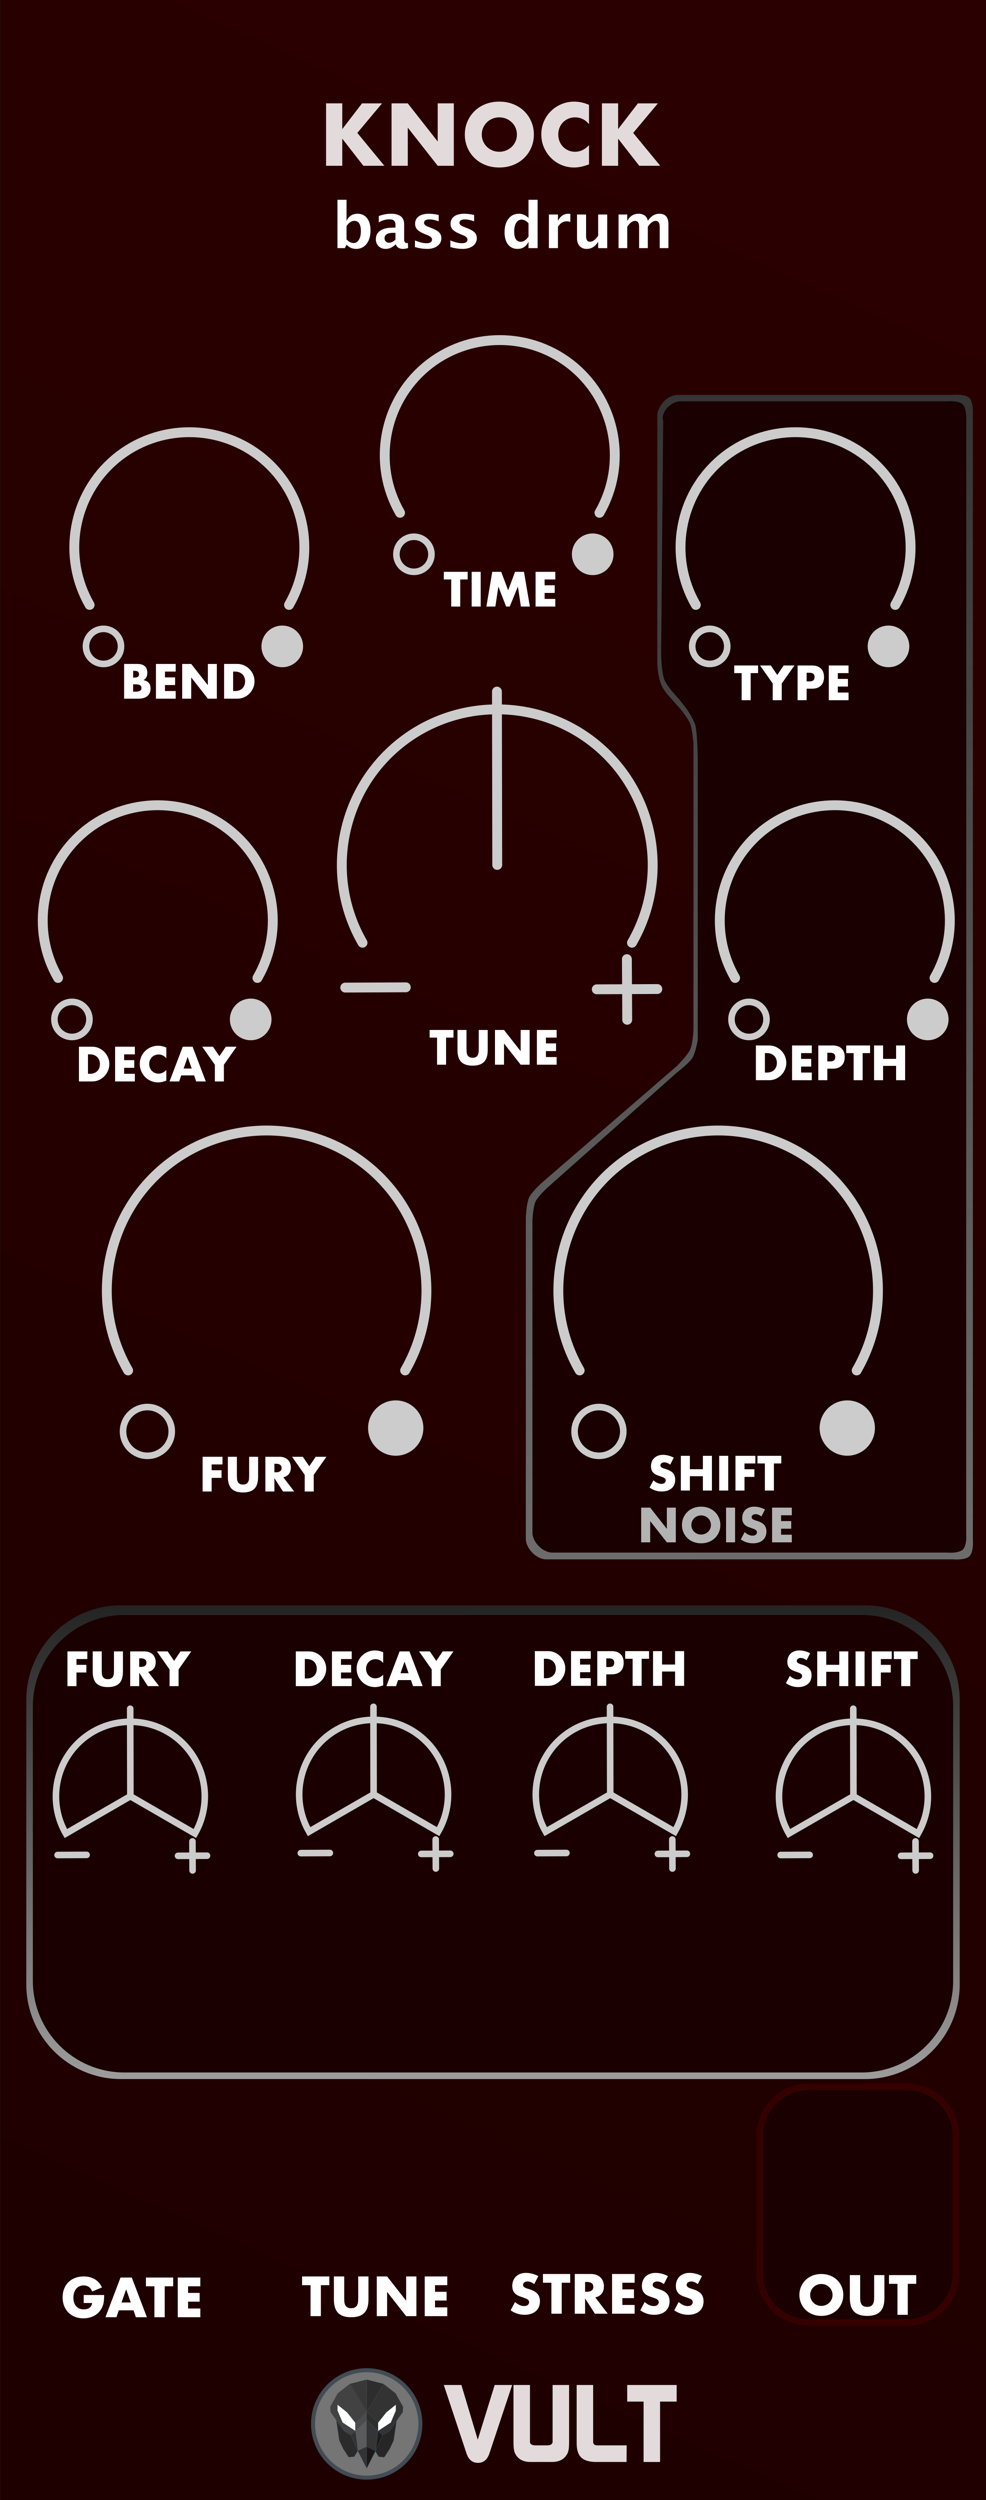 <?xml version="1.0" encoding="UTF-8" standalone="no"?>
<svg
   xmlns:serif="http://www.serif.com/"
   xmlns:dc="http://purl.org/dc/elements/1.1/"
   xmlns:cc="http://creativecommons.org/ns#"
   xmlns:rdf="http://www.w3.org/1999/02/22-rdf-syntax-ns#"
   xmlns:svg="http://www.w3.org/2000/svg"
   xmlns="http://www.w3.org/2000/svg"
   xmlns:sodipodi="http://sodipodi.sourceforge.net/DTD/sodipodi-0.dtd"
   xmlns:inkscape="http://www.inkscape.org/namespaces/inkscape"
   width="150px"
   height="380px"
   version="1.1"
   xml:space="preserve"
   style="fill-rule:evenodd;clip-rule:evenodd;stroke-miterlimit:10;"
   id="svg4055"
   sodipodi:docname="Knock.svg"
   inkscape:version="0.92.3 (2405546, 2018-03-11)"><sodipodi:namedview
   pagecolor="#ffffff"
   bordercolor="#666666"
   borderopacity="1"
   objecttolerance="10"
   gridtolerance="10"
   guidetolerance="10"
   inkscape:pageopacity="0"
   inkscape:pageshadow="2"
   inkscape:window-width="1920"
   inkscape:window-height="1017"
   id="namedview4057"
   showgrid="false"
   inkscape:zoom="2.2105263"
   inkscape:cx="75"
   inkscape:cy="190"
   inkscape:window-x="1912"
   inkscape:window-y="-8"
   inkscape:window-maximized="1"
   inkscape:current-layer="svg4055" />
  <defs
   id="defs3750">
    <linearGradient
   id="_Linear1"
   x1="0"
   y1="0"
   x2="1"
   y2="0"
   gradientUnits="userSpaceOnUse"
   gradientTransform="matrix(149.956,-379.998,379.888,150,0.044,379.998)">
      <stop
   offset="0"
   style="stop-color:#1e0000;stop-opacity:1"
   id="stop3735" />
      <stop
   offset="1"
   style="stop-color:#2b0000;stop-opacity:1"
   id="stop3737" />
    </linearGradient>
    <linearGradient
   id="_Linear2"
   x1="0"
   y1="0"
   x2="1"
   y2="0"
   gradientUnits="userSpaceOnUse"
   gradientTransform="matrix(-0.437,-175,175,-0.437,125.437,230)">
      <stop
   offset="0"
   style="stop-color:rgb(108,108,108);stop-opacity:1"
   id="stop3740" />
      <stop
   offset="1"
   style="stop-color:rgb(108,108,108);stop-opacity:0"
   id="stop3742" />
    </linearGradient>
    <linearGradient
   id="_Linear3"
   x1="0"
   y1="0"
   x2="1"
   y2="0"
   gradientUnits="userSpaceOnUse"
   gradientTransform="matrix(0,-72,52.478,0,132.623,316)">
      <stop
   offset="0"
   style="stop-color:rgb(156,156,156);stop-opacity:1"
   id="stop3745" />
      <stop
   offset="1"
   style="stop-color:rgb(36,36,36);stop-opacity:1"
   id="stop3747" />
    </linearGradient>
  
    
    
    
    
    
    
    
    
    
    
    
    
    
    
    
    
    
    
    
    
    
    
    
    
    
    
    
    
    
    
    
    
    
    
    
    
    
    
    
    
    
    
    
    
    
    
    
    
    
  </defs>
  <rect
   style="fill:#1a1a1a"
   height="380"
   width="150"
   y="0"
   x="0"
   id="rect9931" /><rect
   style="fill:url(#_Linear1)"
   height="379.998"
   width="149.956"
   y="0"
   x="0.044"
   id="rect2024" /><g
   id="g4268"
   style="fill:#e3dbdb"><path
     id="path42"
     d="m 67.518,362.5 h 2.674 l 2.49,8.317 2.574,-8.317 h 2.66 l -3.461,10.397 c -0.323,0.959 -0.902,1.438 -1.738,1.438 -0.847,0 -1.432,-0.484 -1.755,-1.453 z"
     style="fill:#e3dbdb;fill-rule:nonzero"
     inkscape:connector-curvature="0" /><path
     id="path44"
     d="M 78.116,371.292 V 362.5 h 2.508 v 8.709 c 0.044,0.312 0.334,0.468 0.869,0.468 h 1.705 c 0.512,0 0.797,-0.145 0.852,-0.435 l 0.017,-0.083 V 362.5 h 2.508 v 8.776 c 0,0.769 -0.084,1.315 -0.251,1.638 -0.446,0.858 -1.232,1.287 -2.357,1.287 h -3.243 c -1.159,0 -1.95,-0.44 -2.374,-1.321 -0.156,-0.323 -0.234,-0.852 -0.234,-1.588 z"
     style="fill:#e3dbdb;fill-rule:nonzero"
     inkscape:connector-curvature="0" /><path
     id="path46"
     d="M 87.728,371.343 V 362.5 h 2.507 v 8.642 c 0,0.357 0.212,0.535 0.636,0.535 h 4.463 l -0.017,2.524 h -4.664 c -0.167,0 -0.312,-0.005 -0.434,-0.017 -0.903,-0.077 -1.544,-0.342 -1.923,-0.794 -0.379,-0.451 -0.568,-1.134 -0.568,-2.047 z"
     style="fill:#e3dbdb;fill-rule:nonzero"
     inkscape:connector-curvature="0" /><path
     id="path48"
     d="M 95.417,365.024 V 362.5 h 7.522 v 2.524 h -2.524 v 9.177 h -2.507 v -9.177 z"
     style="fill:#e3dbdb;fill-rule:nonzero"
     inkscape:connector-curvature="0" /></g><path
   inkscape:connector-curvature="0"
   style="fill:#757575;fill-rule:nonzero;stroke:#414c55;stroke-width:0.61px"
   d="m 63.95,368.417 c 0,-4.509 -3.656,-8.164 -8.165,-8.164 -4.509,0 -8.164,3.655 -8.164,8.164 0,4.509 3.655,8.165 8.164,8.165 4.509,0 8.165,-3.656 8.165,-8.165 z"
   id="path4" /><path
   inkscape:connector-curvature="0"
   id="path3759"
   style="fill:#1a0000;stroke:#350000;stroke-width:1px;stroke-linejoin:round;stroke-miterlimit:1.5"
   d="m 145.416,324.639 c 0,-4.116 -3.341,-7.458 -7.458,-7.458 h -14.916 c -4.117,0 -7.458,3.342 -7.458,7.458 v 20.903 c 0,4.116 3.341,7.458 7.458,7.458 h 14.916 c 4.117,0 7.458,-3.342 7.458,-7.458 z" /><g
   id="text9293-4">
      <path
   inkscape:connector-curvature="0"
   id="path3761"
   style="fill:#ffffff;fill-rule:nonzero"
   d="m 12.733,348.825 h 3.113 c 0,0.32 -0.013,0.611 -0.04,0.873 -0.026,0.261 -0.08,0.504 -0.16,0.728 -0.112,0.315 -0.264,0.593 -0.456,0.836 -0.192,0.243 -0.418,0.446 -0.676,0.608 -0.259,0.163 -0.543,0.287 -0.853,0.373 -0.309,0.085 -0.635,0.128 -0.976,0.128 -0.47,0 -0.898,-0.078 -1.285,-0.232 -0.386,-0.155 -0.719,-0.373 -0.996,-0.653 -0.277,-0.28 -0.494,-0.616 -0.648,-1.008 -0.155,-0.392 -0.232,-0.826 -0.232,-1.301 0,-0.469 0.076,-0.9 0.228,-1.292 0.152,-0.392 0.368,-0.727 0.648,-1.005 0.28,-0.277 0.618,-0.493 1.012,-0.648 0.395,-0.155 0.835,-0.232 1.321,-0.232 0.63,0 1.182,0.136 1.657,0.408 0.475,0.272 0.851,0.694 1.128,1.265 l -1.488,0.616 c -0.139,-0.331 -0.319,-0.568 -0.541,-0.712 -0.221,-0.144 -0.473,-0.216 -0.756,-0.216 -0.235,0 -0.448,0.044 -0.64,0.132 -0.192,0.088 -0.356,0.213 -0.492,0.376 -0.137,0.163 -0.243,0.359 -0.321,0.588 -0.077,0.229 -0.116,0.486 -0.116,0.768 0,0.256 0.034,0.494 0.1,0.713 0.067,0.218 0.167,0.408 0.3,0.568 0.134,0.16 0.299,0.284 0.497,0.372 0.197,0.088 0.427,0.132 0.688,0.132 0.155,0 0.304,-0.017 0.448,-0.052 0.144,-0.035 0.274,-0.091 0.388,-0.168 0.115,-0.077 0.21,-0.177 0.284,-0.3 0.075,-0.123 0.126,-0.272 0.153,-0.448 h -1.289 z" />
      <path
   inkscape:connector-curvature="0"
   id="path3763"
   style="fill:#ffffff;fill-rule:nonzero"
   d="m 19.896,349.962 -0.704,-2.009 -0.705,2.009 z m 0.416,1.192 h -2.241 l -0.36,1.049 h -1.673 l 2.297,-6.035 h 1.713 l 2.297,6.035 h -1.673 z" />
      <path
   inkscape:connector-curvature="0"
   id="path3765"
   style="fill:#ffffff;fill-rule:nonzero"
   d="m 25.058,347.497 v 4.706 h -1.569 v -4.706 h -1.288 v -1.329 h 4.146 v 1.329 z" />
      <path
   inkscape:connector-curvature="0"
   id="path3767"
   style="fill:#ffffff;fill-rule:nonzero"
   d="m 30.476,347.497 h -1.864 v 1.008 h 1.76 v 1.329 h -1.76 v 1.04 h 1.864 v 1.329 h -3.433 v -6.035 h 3.433 z" />
    </g><g
   serif:id="text9293-4"
   id="text9293-41">
      <path
   inkscape:connector-curvature="0"
   id="path3770"
   style="fill:#ffffff;fill-rule:nonzero"
   d="m 48.813,347.329 v 4.706 h -1.569 v -4.706 H 45.955 V 346 h 4.146 v 1.329 z" />
      <path
   inkscape:connector-curvature="0"
   id="path3772"
   style="fill:#ffffff;fill-rule:nonzero"
   d="m 52.366,346 v 3.281 c 0,0.176 0.007,0.357 0.02,0.541 0.013,0.184 0.053,0.35 0.12,0.5 0.067,0.149 0.172,0.271 0.316,0.364 0.144,0.093 0.347,0.14 0.609,0.14 0.261,0 0.462,-0.047 0.604,-0.14 0.141,-0.093 0.247,-0.215 0.316,-0.364 0.069,-0.15 0.111,-0.316 0.124,-0.5 0.013,-0.184 0.02,-0.365 0.02,-0.541 V 346 h 1.561 v 3.497 c 0,0.94 -0.215,1.625 -0.645,2.057 -0.429,0.432 -1.089,0.649 -1.98,0.649 -0.892,0 -1.553,-0.217 -1.985,-0.649 -0.432,-0.432 -0.649,-1.117 -0.649,-2.057 V 346 Z" />
      <path
   inkscape:connector-curvature="0"
   id="path3774"
   style="fill:#ffffff;fill-rule:nonzero"
   d="M 57.32,352.035 V 346 h 1.569 l 2.897,3.69 V 346 h 1.561 v 6.035 h -1.561 l -2.897,-3.69 v 3.69 z" />
      <path
   inkscape:connector-curvature="0"
   id="path3776"
   style="fill:#ffffff;fill-rule:nonzero"
   d="M 68.045,347.329 H 66.18 v 1.008 h 1.761 v 1.329 H 66.18 v 1.04 h 1.865 v 1.329 H 64.611 V 346 h 3.434 z" />
    </g><g
   serif:id="text9293-4"
   id="text9293-42">
      <path
   inkscape:connector-curvature="0"
   id="path3779"
   style="fill:#ffffff;fill-rule:nonzero"
   d="m 123.253,348.815 c 0,0.24 0.045,0.461 0.136,0.664 0.091,0.203 0.213,0.379 0.368,0.528 0.155,0.15 0.335,0.266 0.54,0.348 0.206,0.083 0.423,0.124 0.653,0.124 0.229,0 0.447,-0.041 0.652,-0.124 0.205,-0.082 0.387,-0.198 0.544,-0.348 0.158,-0.149 0.282,-0.325 0.372,-0.528 0.091,-0.203 0.136,-0.424 0.136,-0.664 0,-0.24 -0.045,-0.462 -0.136,-0.665 -0.09,-0.202 -0.214,-0.378 -0.372,-0.528 -0.157,-0.149 -0.339,-0.265 -0.544,-0.348 -0.205,-0.083 -0.423,-0.124 -0.652,-0.124 -0.23,0 -0.447,0.041 -0.653,0.124 -0.205,0.083 -0.385,0.199 -0.54,0.348 -0.155,0.15 -0.277,0.326 -0.368,0.528 -0.091,0.203 -0.136,0.425 -0.136,0.665 z m -1.641,0 c 0,-0.449 0.083,-0.866 0.248,-1.253 0.166,-0.387 0.395,-0.724 0.689,-1.012 0.293,-0.288 0.644,-0.514 1.052,-0.677 0.408,-0.162 0.858,-0.244 1.349,-0.244 0.485,0 0.933,0.082 1.344,0.244 0.411,0.163 0.765,0.389 1.061,0.677 0.296,0.288 0.527,0.625 0.692,1.012 0.165,0.387 0.248,0.804 0.248,1.253 0,0.448 -0.083,0.865 -0.248,1.252 -0.165,0.387 -0.396,0.724 -0.692,1.013 -0.296,0.288 -0.65,0.513 -1.061,0.676 -0.411,0.163 -0.859,0.244 -1.344,0.244 -0.491,0 -0.941,-0.081 -1.349,-0.244 -0.408,-0.163 -0.759,-0.388 -1.052,-0.676 -0.294,-0.289 -0.523,-0.626 -0.689,-1.013 -0.165,-0.387 -0.248,-0.804 -0.248,-1.252 z" />
      <path
   inkscape:connector-curvature="0"
   id="path3781"
   style="fill:#ffffff;fill-rule:nonzero"
   d="m 130.856,345.797 v 3.282 c 0,0.176 0.007,0.356 0.02,0.54 0.013,0.184 0.054,0.351 0.12,0.5 0.067,0.15 0.172,0.271 0.316,0.364 0.144,0.094 0.347,0.14 0.609,0.14 0.261,0 0.462,-0.046 0.604,-0.14 0.141,-0.093 0.247,-0.214 0.316,-0.364 0.069,-0.149 0.111,-0.316 0.124,-0.5 0.013,-0.184 0.02,-0.364 0.02,-0.54 v -3.282 h 1.561 v 3.498 c 0,0.939 -0.215,1.625 -0.645,2.057 -0.429,0.432 -1.089,0.648 -1.98,0.648 -0.891,0 -1.553,-0.216 -1.985,-0.648 -0.432,-0.432 -0.649,-1.118 -0.649,-2.057 v -3.498 z" />
      <path
   inkscape:connector-curvature="0"
   id="path3783"
   style="fill:#ffffff;fill-rule:nonzero"
   d="m 138.099,347.126 v 4.706 h -1.568 v -4.706 h -1.289 v -1.329 h 4.146 v 1.329 z" />
    </g><g
   id="g40">
      <path
   inkscape:connector-curvature="0"
   style="fill:#2b2b2b;fill-rule:nonzero;stroke:#414c55;stroke-width:0.04px;stroke-miterlimit:4"
   d="m 53.887,373.394 0.553,-0.891 -1.063,-2.393 -2.216,-2.284 0.459,3.101 0.597,1.28 0.833,1.264 z"
   id="polygon6" />
      <path
   inkscape:connector-curvature="0"
   style="fill:#262626;fill-rule:nonzero;stroke:#414c55;stroke-width:0.04px;stroke-miterlimit:4"
   d="m 57.615,373.401 -0.553,-0.89 1.063,-2.393 2.216,-2.285 -0.459,3.101 -0.598,1.281 -0.832,1.263 z"
   id="polygon8" />
      <path
   inkscape:connector-curvature="0"
   style="fill:#424242;fill-rule:nonzero;stroke:#414c55;stroke-width:0.04px;stroke-miterlimit:4"
   d="m 53.203,362.359 2.584,-0.66 v 13.447 l -1.35,-2.651 -1.06,-2.385 -1.023,-0.581 -2.052,-2.92 -0.057,-0.776 1.149,-2.067 z"
   id="polygon12" />
      <path
   inkscape:connector-curvature="0"
   style="fill:#333333;fill-rule:nonzero;stroke:#414c55;stroke-width:0.04px;stroke-miterlimit:4"
   d="m 58.368,362.364 -2.584,-0.661 v 13.448 l 1.349,-2.651 1.061,-2.385 1.023,-0.581 2.051,-2.921 0.057,-0.775 -1.148,-2.067 z"
   id="polygon14" />
      <path
   inkscape:connector-curvature="0"
   style="fill:#4c4c4c;fill-rule:nonzero;stroke:#414c55;stroke-width:0.04px;stroke-miterlimit:4"
   d="m 54.063,368.237 1.723,-1.684 v 1.229 l -1.723,1.718 v -1.263"
   id="polyline16" />
      <path
   inkscape:connector-curvature="0"
   style="fill:#5b5b5b;fill-rule:nonzero;stroke:#414c55;stroke-width:0.04px;stroke-miterlimit:4"
   d="m 55.787,367.781 -1.723,1.718 0.376,3.004 1.347,2.643 z"
   id="polygon18" />
      <path
   inkscape:connector-curvature="0"
   style="fill:#333333;fill-rule:nonzero;stroke:#414c55;stroke-width:0.04px;stroke-miterlimit:4"
   d="m 55.787,375.146 -1.347,-2.643 1.347,-0.635 z"
   id="polygon20" />
      <path
   inkscape:connector-curvature="0"
   style="fill:#ffffff;fill-rule:nonzero;stroke:#414c55;stroke-width:0.04px;stroke-miterlimit:4"
   d="m 54.064,369.499 v -1.263 l -1.249,-1.58 -1.477,-1.19 -0.002,0.932 0.776,1.823 z"
   id="polygon22" />
      <path
   inkscape:connector-curvature="0"
   style="fill:#2d2d2d;fill-rule:nonzero;stroke:#414c55;stroke-width:0.04px;stroke-miterlimit:4"
   d="m 57.509,368.238 -1.723,-1.685 v 1.23 l 1.723,1.718 v -1.263"
   id="polyline24" />
      <path
   inkscape:connector-curvature="0"
   style="fill:#353535;fill-rule:nonzero;stroke:#414c55;stroke-width:0.04px;stroke-miterlimit:4"
   d="m 55.784,367.781 1.723,1.718 -0.376,3.004 -1.347,2.643 z"
   id="polygon26" />
      <path
   inkscape:connector-curvature="0"
   style="fill:#191919;fill-rule:nonzero;stroke:#414c55;stroke-width:0.04px;stroke-miterlimit:4"
   d="m 55.784,375.146 1.347,-2.643 -1.347,-0.635 z"
   id="polygon28" />
      <path
   inkscape:connector-curvature="0"
   style="fill:#ffffff;fill-rule:nonzero;stroke:#414c55;stroke-width:0.04px;stroke-miterlimit:4"
   d="m 57.507,369.499 v -1.263 l 1.249,-1.58 1.477,-1.19 0.002,0.932 -0.776,1.823 z"
   id="polygon30" />
      <path
   inkscape:connector-curvature="0"
   style="fill:#383838;fill-rule:nonzero;stroke:#414c55;stroke-width:0.04px;stroke-miterlimit:4"
   d="m 53.219,362.338 2.566,4.215 -0.006,-4.87"
   id="polyline32" />
      <path
   inkscape:connector-curvature="0"
   style="fill:#2d2d2d;fill-rule:nonzero;stroke:#414c55;stroke-width:0.04px;stroke-miterlimit:4"
   d="m 58.352,362.338 -2.566,4.215 0.005,-4.869"
   id="polyline34" />
      <path
   inkscape:connector-curvature="0"
   style="fill:#333333;fill-rule:nonzero;stroke:#414c55;stroke-width:0.04px;stroke-miterlimit:4"
   d="m 53.377,370.111 0.688,-0.611 0.375,3.006 z"
   id="polygon36" />
      <path
   inkscape:connector-curvature="0"
   style="fill:#1c1c1c;fill-rule:nonzero;stroke:#414c55;stroke-width:0.04px;stroke-miterlimit:4"
   d="m 58.197,370.125 -0.688,-0.61 -0.375,3.006 z"
   id="polygon38" />
    </g><g
   id="text7967-9-5">
      <path
   inkscape:connector-curvature="0"
   id="path3803"
   style="fill:#ffffff;fill-rule:nonzero"
   d="m 51.339,37.714 v -7.351 h 1.378 v 3.203 c 0.354,-0.72 0.911,-1.08 1.671,-1.08 0.615,0 1.098,0.225 1.451,0.675 0.352,0.45 0.528,1.069 0.528,1.858 0,0.853 -0.199,1.535 -0.596,2.046 -0.397,0.51 -0.928,0.766 -1.592,0.766 -0.571,0 -1.058,-0.211 -1.462,-0.634 l -0.256,0.517 z m 1.378,-1.336 c 0.335,0.373 0.692,0.559 1.071,0.559 0.338,0 0.608,-0.164 0.81,-0.491 0.202,-0.328 0.302,-0.765 0.302,-1.311 0,-1.046 -0.336,-1.569 -1.01,-1.569 -0.406,0 -0.797,0.262 -1.173,0.787 z" />
      <path
   inkscape:connector-curvature="0"
   id="path3805"
   style="fill:#ffffff;fill-rule:nonzero"
   d="m 60.161,37.165 c -0.459,0.444 -0.951,0.666 -1.476,0.666 -0.447,0 -0.81,-0.137 -1.089,-0.41 -0.279,-0.273 -0.419,-0.627 -0.419,-1.062 0,-0.564 0.226,-1 0.677,-1.305 0.452,-0.306 1.098,-0.459 1.939,-0.459 h 0.368 V 34.13 c 0,-0.531 -0.302,-0.797 -0.908,-0.797 -0.537,0 -1.08,0.152 -1.629,0.457 v -0.95 c 0.624,-0.236 1.241,-0.354 1.853,-0.354 1.338,0 2.006,0.532 2.006,1.597 v 2.263 c 0,0.4 0.129,0.6 0.387,0.6 0.046,0 0.107,-0.006 0.181,-0.019 l 0.033,0.773 c -0.292,0.087 -0.549,0.131 -0.773,0.131 -0.565,0 -0.928,-0.222 -1.089,-0.666 z m 0,-0.74 v -1.039 h -0.326 c -0.89,0 -1.336,0.28 -1.336,0.838 0,0.19 0.065,0.349 0.193,0.478 0.129,0.128 0.288,0.193 0.478,0.193 0.322,0 0.653,-0.157 0.991,-0.47 z" />
      <path
   inkscape:connector-curvature="0"
   id="path3807"
   style="fill:#ffffff;fill-rule:nonzero"
   d="m 63.127,37.551 v -1.01 c 0.683,0.286 1.266,0.428 1.75,0.428 0.565,0 0.848,-0.192 0.848,-0.577 0,-0.248 -0.233,-0.465 -0.699,-0.652 l -0.465,-0.186 c -0.506,-0.205 -0.868,-0.425 -1.085,-0.661 -0.217,-0.236 -0.326,-0.528 -0.326,-0.875 0,-0.484 0.185,-0.861 0.554,-1.129 0.369,-0.269 0.886,-0.403 1.55,-0.403 0.416,0 0.911,0.061 1.485,0.182 v 0.968 c -0.552,-0.192 -1.01,-0.289 -1.373,-0.289 -0.571,0 -0.857,0.177 -0.857,0.531 0,0.233 0.212,0.43 0.634,0.591 l 0.4,0.154 c 0.599,0.227 1.016,0.456 1.25,0.689 0.234,0.233 0.351,0.532 0.351,0.899 0,0.481 -0.199,0.871 -0.598,1.17 -0.399,0.3 -0.918,0.45 -1.557,0.45 -0.615,0 -1.235,-0.093 -1.862,-0.28 z" />
      <path
   inkscape:connector-curvature="0"
   id="path3809"
   style="fill:#ffffff;fill-rule:nonzero"
   d="m 68.518,37.551 v -1.01 c 0.683,0.286 1.266,0.428 1.75,0.428 0.565,0 0.848,-0.192 0.848,-0.577 0,-0.248 -0.233,-0.465 -0.699,-0.652 l -0.465,-0.186 c -0.506,-0.205 -0.868,-0.425 -1.085,-0.661 -0.217,-0.236 -0.326,-0.528 -0.326,-0.875 0,-0.484 0.185,-0.861 0.554,-1.129 0.369,-0.269 0.886,-0.403 1.55,-0.403 0.416,0 0.911,0.061 1.486,0.182 v 0.968 c -0.553,-0.192 -1.011,-0.289 -1.374,-0.289 -0.571,0 -0.856,0.177 -0.856,0.531 0,0.233 0.211,0.43 0.633,0.591 l 0.4,0.154 c 0.599,0.227 1.016,0.456 1.25,0.689 0.234,0.233 0.352,0.532 0.352,0.899 0,0.481 -0.2,0.871 -0.599,1.17 -0.399,0.3 -0.918,0.45 -1.557,0.45 -0.614,0 -1.235,-0.093 -1.862,-0.28 z" />
      <path
   inkscape:connector-curvature="0"
   id="path3811"
   style="fill:#ffffff;fill-rule:nonzero"
   d="m 80.403,37.714 v -0.963 c -0.353,0.72 -0.911,1.08 -1.671,1.08 -0.614,0 -1.097,-0.225 -1.448,-0.675 -0.351,-0.45 -0.526,-1.07 -0.526,-1.858 0,-0.857 0.198,-1.539 0.594,-2.048 0.395,-0.509 0.927,-0.764 1.594,-0.764 0.534,0 1.02,0.211 1.457,0.633 v -2.756 h 1.383 v 7.351 z m 0,-3.775 c -0.332,-0.373 -0.687,-0.559 -1.066,-0.559 -0.338,0 -0.608,0.163 -0.81,0.489 -0.202,0.326 -0.302,0.763 -0.302,1.313 0,1.046 0.335,1.569 1.005,1.569 0.41,0 0.801,-0.263 1.173,-0.787 z" />
      <path
   inkscape:connector-curvature="0"
   id="path3813"
   style="fill:#ffffff;fill-rule:nonzero"
   d="m 83.504,37.714 v -5.111 h 1.378 v 0.963 c 0.357,-0.72 0.9,-1.08 1.629,-1.08 0.087,0 0.173,0.009 0.256,0.028 v 1.229 c -0.195,-0.071 -0.377,-0.107 -0.544,-0.107 -0.55,0 -0.997,0.278 -1.341,0.833 v 3.245 z" />
      <path
   inkscape:connector-curvature="0"
   id="path3815"
   style="fill:#ffffff;fill-rule:nonzero"
   d="m 90.999,37.714 v -0.963 c -0.447,0.72 -1.027,1.08 -1.741,1.08 -0.456,0 -0.816,-0.145 -1.08,-0.433 -0.264,-0.289 -0.396,-0.683 -0.396,-1.183 v -3.612 h 1.378 v 3.272 c 0,0.581 0.194,0.871 0.582,0.871 0.435,0 0.854,-0.309 1.257,-0.927 v -3.216 h 1.378 v 5.111 z" />
      <path
   inkscape:connector-curvature="0"
   id="path3817"
   style="fill:#ffffff;fill-rule:nonzero"
   d="m 94.1,37.714 v -5.111 h 1.322 v 0.963 c 0.403,-0.72 0.978,-1.08 1.723,-1.08 0.384,0 0.701,0.095 0.949,0.284 0.249,0.189 0.401,0.455 0.457,0.796 0.477,-0.72 1.055,-1.08 1.731,-1.08 0.935,0 1.402,0.515 1.402,1.546 v 3.682 h -1.322 v -3.231 c 0,-0.605 -0.202,-0.907 -0.606,-0.907 -0.413,0 -0.814,0.297 -1.205,0.893 v 3.245 h -1.323 v -3.231 c 0,-0.608 -0.203,-0.912 -0.61,-0.912 -0.406,0 -0.805,0.299 -1.196,0.898 v 3.245 z" />
    </g><g
   id="g4262"
   style="fill:#e3dbdb"><g
     id="g3830"
     style="fill:#e3dbdb">
      <path
   d="m 52.07,19.622 3.006,-3.912 h 3.045 l -3.762,4.491 4.114,4.994 H 55.278 L 52.07,21.081 v 4.114 H 49.604 V 15.71 h 2.466 z"
   style="fill:#e3dbdb;fill-rule:nonzero"
   id="path3820"
   inkscape:connector-curvature="0" />
      <path
   d="M 59.567,25.195 V 15.71 h 2.466 l 4.554,5.799 V 15.71 h 2.453 v 9.485 h -2.453 l -4.554,-5.799 v 5.799 z"
   style="fill:#e3dbdb;fill-rule:nonzero"
   id="path3822"
   inkscape:connector-curvature="0" />
      <path
   d="m 73.292,20.452 c 0,0.378 0.071,0.726 0.214,1.045 0.142,0.318 0.335,0.595 0.579,0.83 0.243,0.235 0.526,0.417 0.849,0.547 0.323,0.13 0.664,0.195 1.025,0.195 0.361,0 0.702,-0.065 1.025,-0.195 0.323,-0.13 0.608,-0.312 0.856,-0.547 0.247,-0.235 0.442,-0.512 0.585,-0.83 0.142,-0.319 0.213,-0.667 0.213,-1.045 0,-0.377 -0.071,-0.725 -0.213,-1.044 -0.143,-0.318 -0.338,-0.595 -0.585,-0.83 -0.248,-0.235 -0.533,-0.417 -0.856,-0.547 -0.323,-0.13 -0.664,-0.195 -1.025,-0.195 -0.361,0 -0.702,0.065 -1.025,0.195 -0.323,0.13 -0.606,0.312 -0.849,0.547 -0.244,0.235 -0.437,0.512 -0.579,0.83 -0.143,0.319 -0.214,0.667 -0.214,1.044 z m -2.579,0 c 0,-0.704 0.13,-1.36 0.39,-1.968 0.26,-0.608 0.621,-1.139 1.082,-1.592 0.461,-0.453 1.013,-0.807 1.654,-1.063 0.642,-0.255 1.348,-0.383 2.12,-0.383 0.763,0 1.468,0.128 2.113,0.383 0.646,0.256 1.202,0.61 1.667,1.063 0.466,0.453 0.828,0.984 1.088,1.592 0.26,0.608 0.39,1.264 0.39,1.968 0,0.705 -0.13,1.361 -0.39,1.969 -0.26,0.608 -0.622,1.139 -1.088,1.591 -0.465,0.453 -1.021,0.808 -1.667,1.063 -0.645,0.256 -1.35,0.384 -2.113,0.384 -0.772,0 -1.478,-0.128 -2.12,-0.384 -0.641,-0.255 -1.193,-0.61 -1.654,-1.063 -0.461,-0.452 -0.822,-0.983 -1.082,-1.591 -0.26,-0.608 -0.39,-1.264 -0.39,-1.969 z"
   style="fill:#e3dbdb;fill-rule:nonzero"
   id="path3824"
   inkscape:connector-curvature="0" />
      <path
   d="m 89.608,18.88 c -0.57,-0.696 -1.275,-1.044 -2.113,-1.044 -0.369,0 -0.711,0.067 -1.026,0.201 -0.314,0.134 -0.585,0.317 -0.811,0.547 -0.226,0.231 -0.405,0.506 -0.535,0.824 -0.13,0.319 -0.195,0.663 -0.195,1.032 0,0.377 0.065,0.725 0.195,1.044 0.13,0.319 0.311,0.595 0.541,0.83 0.231,0.235 0.501,0.42 0.812,0.554 0.31,0.134 0.645,0.201 1.006,0.201 0.788,0 1.497,-0.335 2.126,-1.006 v 2.918 l -0.251,0.088 c -0.378,0.134 -0.73,0.233 -1.057,0.296 -0.327,0.063 -0.65,0.094 -0.969,0.094 -0.654,0 -1.281,-0.124 -1.881,-0.371 -0.599,-0.247 -1.128,-0.595 -1.585,-1.044 -0.457,-0.449 -0.824,-0.981 -1.1,-1.598 -0.277,-0.616 -0.415,-1.289 -0.415,-2.019 0,-0.729 0.136,-1.398 0.408,-2.006 0.273,-0.608 0.638,-1.132 1.095,-1.573 0.457,-0.44 0.987,-0.784 1.591,-1.031 0.604,-0.248 1.237,-0.371 1.9,-0.371 0.377,0 0.748,0.039 1.113,0.119 0.365,0.08 0.749,0.204 1.151,0.371 z"
   style="fill:#e3dbdb;fill-rule:nonzero"
   id="path3826"
   inkscape:connector-curvature="0" />
      <path
   d="m 94.036,19.622 3.007,-3.912 h 3.044 l -3.761,4.491 4.113,4.994 h -3.195 l -3.208,-4.114 v 4.114 H 91.571 V 15.71 h 2.465 z"
   style="fill:#e3dbdb;fill-rule:nonzero"
   id="path3828"
   inkscape:connector-curvature="0" />
    </g></g><g
   serif:id="text9293-4"
   id="text9293-43">
      <path
   inkscape:connector-curvature="0"
   id="path3832"
   style="fill:#ffffff;fill-rule:nonzero"
   d="m 13.381,163.208 h 0.315 c 0.238,0 0.45,-0.037 0.637,-0.112 0.187,-0.075 0.344,-0.177 0.472,-0.308 0.129,-0.131 0.227,-0.286 0.294,-0.466 0.068,-0.179 0.102,-0.376 0.102,-0.591 0,-0.21 -0.035,-0.406 -0.105,-0.588 -0.07,-0.182 -0.169,-0.338 -0.298,-0.469 -0.128,-0.131 -0.285,-0.233 -0.472,-0.308 -0.187,-0.075 -0.397,-0.112 -0.63,-0.112 h -0.315 z m -1.372,-4.116 h 2.03 c 0.359,0 0.696,0.072 1.011,0.217 0.315,0.145 0.591,0.337 0.826,0.577 0.236,0.241 0.422,0.521 0.557,0.84 0.135,0.32 0.203,0.655 0.203,1.005 0,0.345 -0.067,0.678 -0.2,0.997 -0.133,0.32 -0.317,0.601 -0.553,0.844 -0.235,0.243 -0.511,0.436 -0.826,0.581 -0.315,0.145 -0.654,0.217 -1.018,0.217 h -2.03 z" />
      <path
   inkscape:connector-curvature="0"
   id="path3834"
   style="fill:#ffffff;fill-rule:nonzero"
   d="m 20.514,160.254 h -1.631 v 0.882 h 1.54 v 1.162 h -1.54 v 0.91 h 1.631 v 1.162 h -3.003 v -5.278 h 3.003 z" />
      <path
   inkscape:connector-curvature="0"
   id="path3836"
   style="fill:#ffffff;fill-rule:nonzero"
   d="m 25.302,160.856 c -0.317,-0.387 -0.709,-0.581 -1.176,-0.581 -0.205,0 -0.396,0.037 -0.571,0.112 -0.175,0.075 -0.325,0.176 -0.451,0.304 -0.126,0.129 -0.225,0.282 -0.298,0.459 -0.072,0.177 -0.108,0.369 -0.108,0.574 0,0.21 0.036,0.404 0.108,0.581 0.073,0.177 0.173,0.331 0.301,0.462 0.129,0.131 0.279,0.233 0.452,0.308 0.173,0.075 0.359,0.112 0.56,0.112 0.439,0 0.833,-0.187 1.183,-0.56 v 1.624 l -0.14,0.049 c -0.21,0.075 -0.406,0.129 -0.588,0.164 -0.182,0.035 -0.362,0.053 -0.539,0.053 -0.364,0 -0.713,-0.069 -1.047,-0.207 -0.333,-0.137 -0.627,-0.331 -0.882,-0.581 -0.254,-0.249 -0.458,-0.546 -0.612,-0.889 -0.154,-0.343 -0.231,-0.717 -0.231,-1.123 0,-0.406 0.076,-0.778 0.227,-1.117 0.152,-0.338 0.355,-0.63 0.609,-0.875 0.255,-0.245 0.55,-0.436 0.886,-0.574 0.336,-0.137 0.688,-0.206 1.057,-0.206 0.21,0 0.416,0.022 0.619,0.066 0.203,0.045 0.417,0.114 0.641,0.207 z" />
      <path
   inkscape:connector-curvature="0"
   id="path3838"
   style="fill:#ffffff;fill-rule:nonzero"
   d="m 29.166,162.41 -0.616,-1.757 -0.616,1.757 z m 0.364,1.043 h -1.96 l -0.315,0.917 h -1.463 l 2.009,-5.278 h 1.498 l 2.009,5.278 h -1.463 z" />
      <path
   inkscape:connector-curvature="0"
   id="path3840"
   style="fill:#ffffff;fill-rule:nonzero"
   d="m 32.687,161.836 -1.925,-2.744 H 32.4 l 0.98,1.442 0.973,-1.442 h 1.638 l -1.932,2.744 v 2.534 h -1.372 z" />
    </g><path
   inkscape:connector-curvature="0"
   id="path3843"
   style="fill:#323232"
   d="m 101,61.025 c 0.861,-0.959 2,-1 2,-1 h 41.835 c 0,0 2.035,-0.195 2.665,0.5 0.624,0.689 0.5,2.5 0.5,2.5 v 171.002 c 0,0 0.153,1.818 -0.5,2.498 -0.653,0.68 -2.521,0.5 -2.521,0.5 H 83.068 c 0,0 -1.027,0.049 -2.068,-1 -0.99,-0.997 -1,-2.005 -1,-2.005 v -48.982 c 0,0 0.082,-2.127 0.5,-3.013 0.418,-0.885 2.01,-2.3 2.01,-2.3 l 20.49,-17.7 c 0,0 1.583,-1.583 2,-2.5 0.417,-0.916 0.5,-3 0.5,-3 V 113.04 c 0,0 -0.16,-2.128 -0.5,-3.015 -0.331,-0.862 -1.539,-2.304 -1.539,-2.304 l -1.862,-2.103 c 0,0 -0.72,-0.741 -1.099,-1.807 -0.455,-1.28 -0.5,-2.852 -0.5,-2.852 V 63.025 c 0,0 -0.024,-0.86 1,-2 z" /><path
   inkscape:connector-curvature="0"
   id="path3845"
   style="fill:url(#_Linear2)"
   d="m 101,61 c 0.861,-0.959 2,-1 2,-1 h 41.835 c 0,0 2.035,-0.195 2.665,0.5 0.624,0.689 0.5,2.5 0.5,2.5 v 171.002 c 0,0 0.153,1.818 -0.5,2.498 -0.653,0.68 -2.521,0.5 -2.521,0.5 H 83.068 c 0,0 -1.027,0.049 -2.068,-1 -0.99,-0.998 -1,-2.005 -1,-2.005 v -48.982 c 0,0 0.082,-2.127 0.5,-3.013 0.418,-0.886 2.01,-2.301 2.01,-2.301 L 103,162 c 0,0 1.583,-1.583 2,-2.5 0.417,-0.917 0.5,-3 0.5,-3 v -43.485 c 0,0 -0.16,-2.129 -0.5,-3.015 -0.331,-0.862 -1.539,-2.304 -1.539,-2.304 l -1.862,-2.103 c 0,0 -0.72,-0.741 -1.099,-1.807 -0.455,-1.28 -0.5,-2.852 -0.5,-2.852 V 63 c 0,0 -0.024,-0.86 1,-2 z" /><path
   inkscape:connector-curvature="0"
   id="path3847"
   style="fill:#1a0000"
   d="m 101.5,62 c 0.836,-0.931 1.818,-1 1.818,-1 h 40.736 c 0,0 1.835,-0.175 2.446,0.5 0.606,0.668 0.5,2.5 0.5,2.5 l -0.015,169.07 c 0,0 0.148,1.764 -0.485,2.424 -0.633,0.66 -2.446,0.485 -2.446,0.485 H 83.977 c 0,0 -0.997,0.047 -2.007,-0.97 C 81.01,234.041 81,233.063 81,233.063 v -47.531 c 0,0 0.079,-2.064 0.485,-2.923 0.406,-0.859 1.95,-2.233 1.95,-2.233 L 103,163 c 0,0 1.797,-1.369 2.323,-2.197 0.517,-0.814 0.832,-2.772 0.832,-2.772 v -42.495 c 0,0 -0.053,-3.835 -0.322,-5.114 -0.197,-0.936 -1.291,-2.562 -1.291,-2.562 l -1.224,-1.581 c 0,0 -1.886,-1.947 -2.254,-2.982 -0.441,-1.241 -0.487,-3.797 -0.487,-3.797 L 100.893,64 c 0,0 -0.387,-0.894 0.607,-2 z" /><g
   serif:id="text9293-4"
   id="text9293-44">
      <path
   inkscape:connector-curvature="0"
   id="path3849"
   style="fill:#ffffff;fill-rule:nonzero"
   d="m 20.254,105.128 h 0.301 c 0.345,0 0.593,-0.044 0.742,-0.133 0.149,-0.088 0.224,-0.231 0.224,-0.427 0,-0.196 -0.075,-0.338 -0.224,-0.427 -0.149,-0.088 -0.397,-0.133 -0.742,-0.133 h -0.301 z m 0,-2.142 h 0.252 c 0.429,0 0.644,-0.17 0.644,-0.511 0,-0.34 -0.215,-0.511 -0.644,-0.511 h -0.252 z m -1.372,-2.072 h 2.044 c 0.485,0 0.854,0.117 1.106,0.35 0.252,0.234 0.378,0.57 0.378,1.008 0,0.266 -0.048,0.487 -0.143,0.662 -0.096,0.175 -0.242,0.323 -0.438,0.444 0.196,0.038 0.363,0.095 0.501,0.172 0.137,0.077 0.249,0.171 0.336,0.283 0.086,0.112 0.148,0.238 0.185,0.378 0.037,0.14 0.056,0.29 0.056,0.448 0,0.248 -0.043,0.467 -0.129,0.658 -0.087,0.192 -0.208,0.353 -0.364,0.483 -0.157,0.131 -0.347,0.229 -0.571,0.294 -0.224,0.066 -0.476,0.098 -0.756,0.098 h -2.205 z" />
      <path
   inkscape:connector-curvature="0"
   id="path3851"
   style="fill:#ffffff;fill-rule:nonzero"
   d="m 26.729,102.076 h -1.631 v 0.882 h 1.54 v 1.162 h -1.54 v 0.91 h 1.631 v 1.162 h -3.003 v -5.278 h 3.003 z" />
      <path
   inkscape:connector-curvature="0"
   id="path3853"
   style="fill:#ffffff;fill-rule:nonzero"
   d="m 27.716,106.192 v -5.278 h 1.372 l 2.534,3.227 v -3.227 h 1.365 v 5.278 h -1.365 l -2.534,-3.227 v 3.227 z" />
      <path
   inkscape:connector-curvature="0"
   id="path3855"
   style="fill:#ffffff;fill-rule:nonzero"
   d="m 35.465,105.03 h 0.315 c 0.238,0 0.45,-0.037 0.637,-0.112 0.187,-0.074 0.344,-0.177 0.473,-0.308 0.128,-0.13 0.226,-0.286 0.294,-0.465 0.067,-0.18 0.101,-0.377 0.101,-0.592 0,-0.21 -0.035,-0.406 -0.105,-0.588 -0.07,-0.182 -0.169,-0.338 -0.297,-0.469 -0.129,-0.13 -0.286,-0.233 -0.473,-0.308 -0.187,-0.074 -0.397,-0.112 -0.63,-0.112 h -0.315 z m -1.372,-4.116 h 2.03 c 0.359,0 0.697,0.073 1.012,0.217 0.315,0.145 0.59,0.337 0.826,0.578 0.235,0.24 0.421,0.52 0.556,0.84 0.135,0.319 0.203,0.654 0.203,1.004 0,0.346 -0.066,0.678 -0.199,0.998 -0.133,0.319 -0.318,0.601 -0.553,0.843 -0.236,0.243 -0.511,0.437 -0.826,0.581 -0.315,0.145 -0.655,0.217 -1.019,0.217 h -2.03 z" />
    </g><g
   serif:id="text9293-4"
   id="text9293-45">
      <path
   inkscape:connector-curvature="0"
   id="path3858"
   style="fill:#ffffff;fill-rule:nonzero"
   d="m 114.199,102.309 v 4.116 h -1.372 v -4.116 H 111.7 v -1.162 h 3.626 v 1.162 z" />
      <path
   inkscape:connector-curvature="0"
   id="path3860"
   style="fill:#ffffff;fill-rule:nonzero"
   d="m 117.552,103.891 -1.925,-2.744 h 1.638 l 0.98,1.442 0.973,-1.442 h 1.638 l -1.932,2.744 v 2.534 h -1.372 z" />
      <path
   inkscape:connector-curvature="0"
   id="path3862"
   style="fill:#ffffff;fill-rule:nonzero"
   d="m 122.711,103.569 h 0.455 c 0.504,0 0.756,-0.219 0.756,-0.658 0,-0.439 -0.252,-0.658 -0.756,-0.658 h -0.455 z m 0,2.856 h -1.372 v -5.278 h 2.184 c 0.593,0 1.046,0.154 1.361,0.462 0.315,0.308 0.473,0.742 0.473,1.302 0,0.56 -0.158,0.994 -0.473,1.302 -0.315,0.308 -0.768,0.462 -1.361,0.462 h -0.812 z" />
      <path
   inkscape:connector-curvature="0"
   id="path3864"
   style="fill:#ffffff;fill-rule:nonzero"
   d="m 129.088,102.309 h -1.631 v 0.882 h 1.54 v 1.162 h -1.54 v 0.91 h 1.631 v 1.162 h -3.003 v -5.278 h 3.003 z" />
    </g><path
   inkscape:connector-curvature="0"
   id="path3867"
   style="fill:url(#_Linear3)"
   d="M 146,258.4 C 146,250.452 139.548,244 131.6,244 H 18.4 C 10.452,244 4,250.452 4,258.4 v 43.2 c 0,7.948 6.452,14.4 14.4,14.4 h 113.2 c 7.948,0 14.4,-6.452 14.4,-14.4 z" /><path
   inkscape:connector-curvature="0"
   id="path3869"
   style="fill:#1a0000"
   d="m 145,259.37 c 0,-7.676 -6.232,-13.908 -13.908,-13.908 H 18.908 C 11.232,245.462 5,251.694 5,259.37 v 41.722 C 5,308.768 11.232,315 18.908,315 H 131.092 C 138.768,315 145,308.768 145,301.092 Z" /><g
   serif:id="text9293-4"
   id="text9293-46">
      <path
   inkscape:connector-curvature="0"
   id="path3871"
   style="fill:#ffffff;fill-rule:nonzero"
   d="m 46.372,255.116 h 0.315 c 0.238,0 0.45,-0.037 0.637,-0.112 0.187,-0.075 0.344,-0.177 0.473,-0.308 0.128,-0.131 0.226,-0.286 0.294,-0.465 0.067,-0.18 0.101,-0.377 0.101,-0.592 0,-0.21 -0.035,-0.406 -0.105,-0.588 -0.07,-0.182 -0.169,-0.338 -0.297,-0.469 -0.129,-0.131 -0.286,-0.233 -0.473,-0.308 -0.187,-0.075 -0.397,-0.112 -0.63,-0.112 H 46.372 Z M 45,251 h 2.03 c 0.359,0 0.697,0.072 1.012,0.217 0.315,0.145 0.59,0.337 0.826,0.577 0.235,0.241 0.421,0.521 0.556,0.84 0.135,0.32 0.203,0.655 0.203,1.005 0,0.345 -0.066,0.678 -0.2,0.997 -0.132,0.32 -0.317,0.601 -0.552,0.844 -0.236,0.243 -0.511,0.436 -0.826,0.581 -0.315,0.145 -0.655,0.217 -1.019,0.217 H 45 Z" />
      <path
   inkscape:connector-curvature="0"
   id="path3873"
   style="fill:#ffffff;fill-rule:nonzero"
   d="m 53.505,252.162 h -1.631 v 0.882 h 1.54 v 1.162 h -1.54 v 0.91 h 1.631 v 1.162 H 50.502 V 251 h 3.003 z" />
      <path
   inkscape:connector-curvature="0"
   id="path3875"
   style="fill:#ffffff;fill-rule:nonzero"
   d="m 58.293,252.764 c -0.317,-0.387 -0.709,-0.581 -1.176,-0.581 -0.205,0 -0.395,0.037 -0.57,0.112 -0.175,0.075 -0.326,0.176 -0.452,0.305 -0.126,0.128 -0.225,0.281 -0.297,0.458 -0.073,0.177 -0.109,0.369 -0.109,0.574 0,0.21 0.036,0.404 0.109,0.581 0.072,0.177 0.172,0.331 0.3,0.462 0.129,0.131 0.279,0.233 0.452,0.308 0.173,0.075 0.359,0.112 0.56,0.112 0.439,0 0.833,-0.187 1.183,-0.56 v 1.624 l -0.14,0.049 c -0.21,0.075 -0.406,0.13 -0.588,0.165 -0.182,0.035 -0.362,0.052 -0.539,0.052 -0.364,0 -0.713,-0.069 -1.046,-0.207 -0.334,-0.137 -0.628,-0.331 -0.882,-0.581 -0.255,-0.249 -0.459,-0.546 -0.613,-0.888 -0.154,-0.344 -0.231,-0.718 -0.231,-1.124 0,-0.406 0.076,-0.778 0.228,-1.117 0.151,-0.338 0.354,-0.63 0.609,-0.875 0.254,-0.244 0.549,-0.436 0.885,-0.573 0.336,-0.138 0.688,-0.207 1.057,-0.207 0.21,0 0.416,0.022 0.62,0.066 0.203,0.045 0.416,0.114 0.64,0.207 z" />
      <path
   inkscape:connector-curvature="0"
   id="path3877"
   style="fill:#ffffff;fill-rule:nonzero"
   d="m 62.157,254.318 -0.616,-1.757 -0.616,1.757 z m 0.364,1.043 h -1.96 l -0.315,0.917 H 58.783 L 60.792,251 h 1.498 l 2.009,5.278 h -1.463 z" />
      <path
   inkscape:connector-curvature="0"
   id="path3879"
   style="fill:#ffffff;fill-rule:nonzero"
   d="M 65.678,253.744 63.753,251 h 1.638 l 0.98,1.442 0.973,-1.442 h 1.638 l -1.932,2.744 v 2.534 h -1.372 z" />
    </g><g
   serif:id="text9293-4"
   id="text9293-47">
      <path
   inkscape:connector-curvature="0"
   id="path3882"
   style="fill:#ffffff;fill-rule:nonzero"
   d="m 122.701,252.351 c -0.149,-0.121 -0.299,-0.211 -0.448,-0.269 -0.149,-0.059 -0.294,-0.088 -0.434,-0.088 -0.177,0 -0.322,0.042 -0.434,0.126 -0.112,0.084 -0.168,0.194 -0.168,0.329 0,0.093 0.028,0.17 0.084,0.231 0.056,0.061 0.129,0.113 0.22,0.158 0.091,0.044 0.194,0.082 0.308,0.115 0.115,0.033 0.228,0.068 0.34,0.105 0.448,0.149 0.776,0.349 0.983,0.599 0.208,0.249 0.312,0.575 0.312,0.976 0,0.271 -0.046,0.516 -0.137,0.735 -0.091,0.219 -0.224,0.407 -0.399,0.564 -0.175,0.156 -0.389,0.277 -0.644,0.364 -0.254,0.086 -0.542,0.129 -0.864,0.129 -0.667,0 -1.286,-0.198 -1.855,-0.595 l 0.588,-1.106 c 0.205,0.182 0.408,0.317 0.609,0.406 0.201,0.089 0.399,0.133 0.595,0.133 0.224,0 0.391,-0.051 0.5,-0.154 0.11,-0.103 0.165,-0.219 0.165,-0.35 0,-0.079 -0.014,-0.148 -0.042,-0.207 -0.028,-0.058 -0.075,-0.112 -0.14,-0.161 -0.065,-0.049 -0.151,-0.094 -0.256,-0.136 -0.105,-0.042 -0.232,-0.089 -0.381,-0.14 -0.177,-0.056 -0.351,-0.118 -0.522,-0.186 -0.17,-0.067 -0.322,-0.157 -0.455,-0.269 -0.133,-0.112 -0.24,-0.253 -0.322,-0.424 -0.081,-0.17 -0.122,-0.386 -0.122,-0.647 0,-0.261 0.043,-0.498 0.129,-0.711 0.087,-0.212 0.208,-0.394 0.364,-0.546 0.157,-0.151 0.348,-0.269 0.574,-0.353 0.227,-0.084 0.48,-0.126 0.76,-0.126 0.261,0 0.534,0.036 0.819,0.108 0.285,0.073 0.558,0.179 0.819,0.319 z" />
      <path
   inkscape:connector-curvature="0"
   id="path3884"
   style="fill:#ffffff;fill-rule:nonzero"
   d="m 125.697,253.037 h 1.981 V 251 h 1.372 v 5.278 h -1.372 v -2.177 h -1.981 v 2.177 h -1.372 V 251 h 1.372 z" />
      <rect
   id="rect3886"
   style="fill:#ffffff;fill-rule:nonzero"
   height="5.278"
   width="1.372"
   y="251"
   x="130.156" />
      <path
   inkscape:connector-curvature="0"
   id="path3888"
   style="fill:#ffffff;fill-rule:nonzero"
   d="m 135.658,252.162 h -1.652 v 0.882 h 1.505 v 1.162 h -1.505 v 2.072 h -1.372 V 251 h 3.024 z" />
      <path
   inkscape:connector-curvature="0"
   id="path3890"
   style="fill:#ffffff;fill-rule:nonzero"
   d="m 138.479,252.162 v 4.116 h -1.372 v -4.116 H 135.98 V 251 h 3.626 v 1.162 z" />
    </g><g
   serif:id="text9293-4"
   id="text9293-48">
      <path
   inkscape:connector-curvature="0"
   id="path3893"
   style="fill:#ffffff;fill-rule:nonzero"
   d="m 101.955,222.623 c -0.149,-0.121 -0.298,-0.211 -0.448,-0.27 -0.149,-0.058 -0.294,-0.087 -0.434,-0.087 -0.177,0 -0.322,0.042 -0.434,0.126 -0.112,0.084 -0.168,0.194 -0.168,0.329 0,0.093 0.028,0.17 0.084,0.231 0.056,0.061 0.13,0.113 0.221,0.157 0.091,0.045 0.193,0.083 0.308,0.116 0.114,0.033 0.227,0.068 0.339,0.105 0.448,0.149 0.776,0.349 0.984,0.598 0.207,0.25 0.311,0.576 0.311,0.977 0,0.271 -0.045,0.516 -0.136,0.735 -0.091,0.219 -0.224,0.407 -0.399,0.563 -0.175,0.157 -0.39,0.278 -0.644,0.364 -0.255,0.087 -0.543,0.13 -0.865,0.13 -0.667,0 -1.285,-0.198 -1.855,-0.595 l 0.588,-1.106 c 0.206,0.182 0.409,0.317 0.609,0.406 0.201,0.089 0.399,0.133 0.595,0.133 0.224,0 0.391,-0.051 0.501,-0.154 0.109,-0.103 0.164,-0.219 0.164,-0.35 0,-0.079 -0.014,-0.148 -0.042,-0.207 -0.028,-0.058 -0.074,-0.112 -0.14,-0.161 -0.065,-0.049 -0.15,-0.094 -0.255,-0.136 -0.105,-0.042 -0.232,-0.089 -0.382,-0.14 -0.177,-0.056 -0.351,-0.118 -0.521,-0.186 -0.171,-0.067 -0.322,-0.157 -0.455,-0.269 -0.133,-0.112 -0.241,-0.253 -0.322,-0.424 -0.082,-0.17 -0.123,-0.386 -0.123,-0.647 0,-0.261 0.043,-0.498 0.13,-0.711 0.086,-0.212 0.207,-0.394 0.364,-0.546 0.156,-0.151 0.347,-0.269 0.574,-0.353 0.226,-0.084 0.479,-0.126 0.759,-0.126 0.262,0 0.535,0.036 0.819,0.108 0.285,0.073 0.558,0.179 0.819,0.319 z" />
      <path
   inkscape:connector-curvature="0"
   id="path3895"
   style="fill:#ffffff;fill-rule:nonzero"
   d="m 104.951,223.309 h 1.981 v -2.037 h 1.372 v 5.278 h -1.372 v -2.177 h -1.981 v 2.177 h -1.372 v -5.278 h 1.372 z" />
      <rect
   id="rect3897"
   style="fill:#ffffff;fill-rule:nonzero"
   height="5.278"
   width="1.372"
   y="221.272"
   x="109.41" />
      <path
   inkscape:connector-curvature="0"
   id="path3899"
   style="fill:#ffffff;fill-rule:nonzero"
   d="m 114.912,222.434 h -1.652 v 0.882 h 1.505 v 1.162 h -1.505 v 2.072 h -1.372 v -5.278 h 3.024 z" />
      <path
   inkscape:connector-curvature="0"
   id="path3901"
   style="fill:#ffffff;fill-rule:nonzero"
   d="m 117.733,222.434 v 4.116 h -1.372 v -4.116 h -1.127 v -1.162 h 3.626 v 1.162 z" />
    </g><g
   serif:id="text9293-4"
   id="text9293-49">
      <path
   inkscape:connector-curvature="0"
   id="path3904"
   style="fill:#b3b3b3;fill-rule:nonzero"
   d="m 97.541,234.425 v -5.278 h 1.372 l 2.534,3.227 v -3.227 h 1.365 v 5.278 h -1.365 l -2.534,-3.227 v 3.227 z" />
      <path
   inkscape:connector-curvature="0"
   id="path3906"
   style="fill:#b3b3b3;fill-rule:nonzero"
   d="m 105.178,231.786 c 0,0.21 0.04,0.404 0.119,0.581 0.079,0.177 0.187,0.331 0.322,0.462 0.135,0.131 0.293,0.232 0.472,0.304 0.18,0.073 0.37,0.109 0.571,0.109 0.201,0 0.391,-0.036 0.571,-0.109 0.179,-0.072 0.338,-0.173 0.476,-0.304 0.137,-0.131 0.246,-0.285 0.325,-0.462 0.079,-0.177 0.119,-0.371 0.119,-0.581 0,-0.21 -0.04,-0.404 -0.119,-0.581 -0.079,-0.177 -0.188,-0.331 -0.325,-0.462 -0.138,-0.131 -0.297,-0.232 -0.476,-0.305 -0.18,-0.072 -0.37,-0.108 -0.571,-0.108 -0.201,0 -0.391,0.036 -0.57,0.108 -0.18,0.073 -0.338,0.174 -0.473,0.305 -0.135,0.131 -0.243,0.285 -0.322,0.462 -0.079,0.177 -0.119,0.371 -0.119,0.581 z m -1.435,0 c 0,-0.392 0.072,-0.757 0.217,-1.096 0.145,-0.338 0.345,-0.633 0.602,-0.885 0.257,-0.252 0.564,-0.449 0.921,-0.592 0.356,-0.142 0.75,-0.213 1.179,-0.213 0.425,0 0.817,0.071 1.176,0.213 0.359,0.143 0.668,0.34 0.927,0.592 0.259,0.252 0.461,0.547 0.606,0.885 0.145,0.339 0.217,0.704 0.217,1.096 0,0.392 -0.072,0.757 -0.217,1.095 -0.145,0.339 -0.347,0.634 -0.606,0.886 -0.259,0.252 -0.568,0.449 -0.927,0.591 -0.359,0.143 -0.751,0.214 -1.176,0.214 -0.429,0 -0.823,-0.071 -1.18,-0.214 -0.356,-0.142 -0.663,-0.339 -0.92,-0.591 -0.257,-0.252 -0.457,-0.547 -0.602,-0.886 -0.145,-0.338 -0.217,-0.703 -0.217,-1.095 z" />
      <rect
   id="rect3908"
   style="fill:#b3b3b3;fill-rule:nonzero"
   height="5.278"
   width="1.372"
   y="229.147"
   x="110.456" />
      <path
   inkscape:connector-curvature="0"
   id="path3910"
   style="fill:#b3b3b3;fill-rule:nonzero"
   d="m 115.832,230.498 c -0.149,-0.121 -0.299,-0.211 -0.448,-0.27 -0.149,-0.058 -0.294,-0.087 -0.434,-0.087 -0.177,0 -0.322,0.042 -0.434,0.126 -0.112,0.084 -0.168,0.194 -0.168,0.329 0,0.093 0.028,0.17 0.084,0.231 0.056,0.061 0.129,0.113 0.22,0.157 0.091,0.045 0.194,0.083 0.308,0.116 0.115,0.033 0.228,0.068 0.34,0.105 0.448,0.149 0.776,0.349 0.983,0.598 0.208,0.25 0.312,0.576 0.312,0.977 0,0.271 -0.046,0.516 -0.137,0.735 -0.091,0.219 -0.224,0.407 -0.399,0.563 -0.175,0.157 -0.389,0.278 -0.644,0.364 -0.254,0.087 -0.542,0.13 -0.864,0.13 -0.667,0 -1.286,-0.198 -1.855,-0.595 l 0.588,-1.106 c 0.205,0.182 0.408,0.317 0.609,0.406 0.201,0.089 0.399,0.133 0.595,0.133 0.224,0 0.391,-0.051 0.501,-0.154 0.109,-0.103 0.164,-0.219 0.164,-0.35 0,-0.079 -0.014,-0.148 -0.042,-0.207 -0.028,-0.058 -0.075,-0.112 -0.14,-0.161 -0.065,-0.049 -0.151,-0.094 -0.256,-0.136 -0.105,-0.042 -0.232,-0.089 -0.381,-0.14 -0.177,-0.056 -0.351,-0.118 -0.522,-0.186 -0.17,-0.067 -0.322,-0.157 -0.454,-0.269 -0.133,-0.112 -0.241,-0.253 -0.323,-0.424 -0.081,-0.17 -0.122,-0.386 -0.122,-0.647 0,-0.261 0.043,-0.498 0.129,-0.711 0.087,-0.212 0.208,-0.394 0.364,-0.546 0.157,-0.151 0.348,-0.269 0.574,-0.353 0.227,-0.084 0.48,-0.126 0.76,-0.126 0.261,0 0.534,0.036 0.819,0.108 0.285,0.073 0.558,0.179 0.819,0.319 z" />
      <path
   inkscape:connector-curvature="0"
   id="path3912"
   style="fill:#b3b3b3;fill-rule:nonzero"
   d="m 120.459,230.309 h -1.631 v 0.882 h 1.54 v 1.162 h -1.54 v 0.91 h 1.631 v 1.162 h -3.003 v -5.278 h 3.003 z" />
    </g><g
   serif:id="text9293-4"
   id="text9293-410">
      <path
   inkscape:connector-curvature="0"
   id="path3915"
   style="fill:#ffffff;fill-rule:nonzero"
   d="m 116.367,163.019 h 0.315 c 0.238,0 0.45,-0.037 0.637,-0.112 0.187,-0.075 0.344,-0.177 0.473,-0.308 0.128,-0.131 0.226,-0.286 0.294,-0.466 0.067,-0.179 0.101,-0.376 0.101,-0.591 0,-0.21 -0.035,-0.406 -0.105,-0.588 -0.07,-0.182 -0.169,-0.338 -0.297,-0.469 -0.129,-0.131 -0.286,-0.233 -0.473,-0.308 -0.187,-0.075 -0.397,-0.112 -0.63,-0.112 h -0.315 z m -1.372,-4.116 h 2.03 c 0.359,0 0.697,0.072 1.012,0.217 0.315,0.145 0.59,0.337 0.826,0.577 0.235,0.241 0.421,0.521 0.556,0.84 0.135,0.32 0.203,0.655 0.203,1.005 0,0.345 -0.066,0.678 -0.199,0.997 -0.133,0.32 -0.318,0.601 -0.553,0.844 -0.236,0.243 -0.511,0.436 -0.826,0.581 -0.315,0.145 -0.655,0.217 -1.019,0.217 h -2.03 z" />
      <path
   inkscape:connector-curvature="0"
   id="path3917"
   style="fill:#ffffff;fill-rule:nonzero"
   d="m 123.5,160.065 h -1.631 v 0.882 h 1.54 v 1.162 h -1.54 v 0.91 h 1.631 v 1.162 h -3.003 v -5.278 h 3.003 z" />
      <path
   inkscape:connector-curvature="0"
   id="path3919"
   style="fill:#ffffff;fill-rule:nonzero"
   d="m 125.859,161.325 h 0.455 c 0.504,0 0.756,-0.219 0.756,-0.658 0,-0.439 -0.252,-0.658 -0.756,-0.658 h -0.455 z m 0,2.856 h -1.372 v -5.278 h 2.184 c 0.593,0 1.047,0.154 1.362,0.462 0.315,0.308 0.472,0.742 0.472,1.302 0,0.56 -0.157,0.994 -0.472,1.302 -0.315,0.308 -0.769,0.462 -1.362,0.462 h -0.812 z" />
      <path
   inkscape:connector-curvature="0"
   id="path3921"
   style="fill:#ffffff;fill-rule:nonzero"
   d="m 131.235,160.065 v 4.116 h -1.372 v -4.116 h -1.127 v -1.162 h 3.626 v 1.162 z" />
      <path
   inkscape:connector-curvature="0"
   id="path3923"
   style="fill:#ffffff;fill-rule:nonzero"
   d="m 134.343,160.94 h 1.981 v -2.037 h 1.372 v 5.278 h -1.372 v -2.177 h -1.981 v 2.177 h -1.372 v -5.278 h 1.372 z" />
    </g><g
   serif:id="text9293-4"
   id="text9293-411">
      <path
   inkscape:connector-curvature="0"
   id="path3926"
   style="fill:#ffffff;fill-rule:nonzero"
   d="m 82.743,255.074 h 0.315 c 0.238,0 0.451,-0.037 0.637,-0.112 0.187,-0.074 0.344,-0.177 0.473,-0.308 0.128,-0.13 0.226,-0.286 0.294,-0.465 0.067,-0.18 0.101,-0.377 0.101,-0.592 0,-0.21 -0.035,-0.406 -0.105,-0.588 -0.07,-0.182 -0.169,-0.338 -0.297,-0.469 -0.129,-0.13 -0.286,-0.233 -0.473,-0.308 -0.186,-0.074 -0.396,-0.112 -0.63,-0.112 h -0.315 z m -1.372,-4.116 h 2.03 c 0.36,0 0.697,0.073 1.012,0.217 0.315,0.145 0.59,0.337 0.826,0.578 0.235,0.24 0.421,0.52 0.556,0.84 0.136,0.319 0.203,0.654 0.203,1.004 0,0.346 -0.066,0.678 -0.199,0.998 -0.133,0.319 -0.318,0.601 -0.553,0.843 -0.236,0.243 -0.511,0.437 -0.826,0.581 -0.315,0.145 -0.655,0.217 -1.019,0.217 h -2.03 z" />
      <path
   inkscape:connector-curvature="0"
   id="path3928"
   style="fill:#ffffff;fill-rule:nonzero"
   d="m 89.876,252.12 h -1.631 v 0.882 h 1.54 v 1.162 h -1.54 v 0.91 h 1.631 v 1.162 h -3.003 v -5.278 h 3.003 z" />
      <path
   inkscape:connector-curvature="0"
   id="path3930"
   style="fill:#ffffff;fill-rule:nonzero"
   d="m 92.235,253.38 h 0.455 c 0.504,0 0.756,-0.219 0.756,-0.658 0,-0.438 -0.252,-0.658 -0.756,-0.658 h -0.455 z m 0,2.856 h -1.372 v -5.278 h 2.184 c 0.593,0 1.047,0.154 1.362,0.462 0.315,0.308 0.472,0.742 0.472,1.302 0,0.56 -0.157,0.994 -0.472,1.302 -0.315,0.308 -0.769,0.462 -1.362,0.462 h -0.812 z" />
      <path
   inkscape:connector-curvature="0"
   id="path3932"
   style="fill:#ffffff;fill-rule:nonzero"
   d="m 97.611,252.12 v 4.116 h -1.372 v -4.116 h -1.127 v -1.162 h 3.626 v 1.162 z" />
      <path
   inkscape:connector-curvature="0"
   id="path3934"
   style="fill:#ffffff;fill-rule:nonzero"
   d="m 100.719,252.995 h 1.981 v -2.037 h 1.372 v 5.278 H 102.7 v -2.177 h -1.981 v 2.177 h -1.372 v -5.278 h 1.372 z" />
    </g><g
   id="g3940">
      <path
   inkscape:connector-curvature="0"
   style="fill:none;stroke:#cccccc;stroke-width:1.5px;stroke-linecap:round;stroke-miterlimit:4"
   d="m 130.325,208.298 c 5.878,-10.184 3.577,-23.245 -5.43,-30.804 -9.008,-7.555 -22.274,-7.555 -31.281,0 -9.008,7.559 -11.309,20.62 -5.431,30.804"
   id="path2198" />
      <circle
   style="fill:#cccccc;stroke:#cccccc;stroke-width:1px;stroke-miterlimit:4"
   r="3.706"
   cy="217.054"
   cx="128.895"
   id="circle2204" />
      <circle
   style="fill:none;stroke:#cccccc;stroke-width:1px;stroke-miterlimit:4"
   r="3.706"
   cy="217.566"
   cx="91.115"
   id="circle2201" />
    </g><g
   id="g3947">
      <path
   inkscape:connector-curvature="0"
   style="fill:none;stroke:#cccccc;stroke-width:1px;stroke-linecap:round;stroke-miterlimit:4"
   d="m 29.648,278.683 c 2.737,-4.742 1.665,-10.825 -2.533,-14.346 -4.194,-3.522 -10.373,-3.522 -14.566,0 -4.198,3.521 -5.27,9.604 -2.533,14.346 l 9.816,-5.667 z"
   id="path2105" />
      <path
   inkscape:connector-curvature="0"
   style="fill:#cccccc;fill-rule:nonzero;stroke:#cccccc;stroke-width:1px;stroke-linecap:round;stroke-miterlimit:4"
   d="m 29.276,279.879 0.024,4.41"
   id="path2108" />
      <path
   inkscape:connector-curvature="0"
   style="fill:#cccccc;fill-rule:nonzero;stroke:#cccccc;stroke-width:1px;stroke-linecap:round;stroke-miterlimit:4"
   d="m 31.493,282.052 -4.41,0.02"
   id="path2111" />
      <path
   inkscape:connector-curvature="0"
   style="fill:#cccccc;fill-rule:nonzero;stroke:#cccccc;stroke-width:1px;stroke-linecap:round;stroke-miterlimit:4"
   d="m 13.173,281.928 -4.414,0.02"
   id="path2114" />
      <path
   inkscape:connector-curvature="0"
   style="fill:none;stroke:#cccccc;stroke-width:1px;stroke-linecap:round;stroke-miterlimit:4"
   d="M 19.832,273.02 19.808,259.711"
   id="path2117" />
    </g><g
   id="g3954">
      <path
   inkscape:connector-curvature="0"
   style="fill:none;stroke:#cccccc;stroke-width:1px;stroke-linecap:round;stroke-miterlimit:4"
   d="m 66.654,278.394 c 2.737,-4.742 1.664,-10.825 -2.533,-14.346 -4.194,-3.522 -10.373,-3.522 -14.566,0 -4.198,3.521 -5.271,9.604 -2.534,14.346 l 9.817,-5.667 z"
   serif:id="path2105"
   id="path21051" />
      <path
   inkscape:connector-curvature="0"
   style="fill:#cccccc;fill-rule:nonzero;stroke:#cccccc;stroke-width:1px;stroke-linecap:round;stroke-miterlimit:4"
   d="M 66.281,279.59 66.305,284"
   serif:id="path2108"
   id="path21081" />
      <path
   inkscape:connector-curvature="0"
   style="fill:#cccccc;fill-rule:nonzero;stroke:#cccccc;stroke-width:1px;stroke-linecap:round;stroke-miterlimit:4"
   d="m 68.498,281.763 -4.409,0.02"
   serif:id="path2111"
   id="path21111" />
      <path
   inkscape:connector-curvature="0"
   style="fill:#cccccc;fill-rule:nonzero;stroke:#cccccc;stroke-width:1px;stroke-linecap:round;stroke-miterlimit:4"
   d="m 50.179,281.639 -4.414,0.02"
   serif:id="path2114"
   id="path21141" />
      <path
   inkscape:connector-curvature="0"
   style="fill:none;stroke:#cccccc;stroke-width:1px;stroke-linecap:round;stroke-miterlimit:4"
   d="M 56.838,272.731 56.814,259.422"
   serif:id="path2117"
   id="path21171" />
    </g><g
   id="g3961">
      <path
   inkscape:connector-curvature="0"
   style="fill:none;stroke:#cccccc;stroke-width:1px;stroke-linecap:round;stroke-miterlimit:4"
   d="m 102.648,278.394 c 2.737,-4.742 1.665,-10.825 -2.533,-14.346 -4.194,-3.522 -10.373,-3.522 -14.566,0 -4.198,3.521 -5.27,9.604 -2.533,14.346 l 9.816,-5.667 z"
   serif:id="path2105"
   id="path21052" />
      <path
   inkscape:connector-curvature="0"
   style="fill:#cccccc;fill-rule:nonzero;stroke:#cccccc;stroke-width:1px;stroke-linecap:round;stroke-miterlimit:4"
   d="M 102.276,279.59 102.3,284"
   serif:id="path2108"
   id="path21082" />
      <path
   inkscape:connector-curvature="0"
   style="fill:#cccccc;fill-rule:nonzero;stroke:#cccccc;stroke-width:1px;stroke-linecap:round;stroke-miterlimit:4"
   d="m 104.493,281.763 -4.41,0.02"
   serif:id="path2111"
   id="path21112" />
      <path
   inkscape:connector-curvature="0"
   style="fill:#cccccc;fill-rule:nonzero;stroke:#cccccc;stroke-width:1px;stroke-linecap:round;stroke-miterlimit:4"
   d="m 86.173,281.639 -4.414,0.02"
   serif:id="path2114"
   id="path21142" />
      <path
   inkscape:connector-curvature="0"
   style="fill:none;stroke:#cccccc;stroke-width:1px;stroke-linecap:round;stroke-miterlimit:4"
   d="M 92.832,272.731 92.808,259.422"
   serif:id="path2117"
   id="path21172" />
    </g><g
   id="g3968">
      <path
   inkscape:connector-curvature="0"
   style="fill:none;stroke:#cccccc;stroke-width:1px;stroke-linecap:round;stroke-miterlimit:4"
   d="m 139.648,278.683 c 2.737,-4.742 1.665,-10.825 -2.533,-14.346 -4.194,-3.522 -10.373,-3.522 -14.566,0 -4.198,3.521 -5.27,9.604 -2.533,14.346 l 9.816,-5.667 z"
   serif:id="path2105"
   id="path21053" />
      <path
   inkscape:connector-curvature="0"
   style="fill:#cccccc;fill-rule:nonzero;stroke:#cccccc;stroke-width:1px;stroke-linecap:round;stroke-miterlimit:4"
   d="m 139.276,279.879 0.024,4.41"
   serif:id="path2108"
   id="path21083" />
      <path
   inkscape:connector-curvature="0"
   style="fill:#cccccc;fill-rule:nonzero;stroke:#cccccc;stroke-width:1px;stroke-linecap:round;stroke-miterlimit:4"
   d="m 141.493,282.052 -4.41,0.02"
   serif:id="path2111"
   id="path21113" />
      <path
   inkscape:connector-curvature="0"
   style="fill:#cccccc;fill-rule:nonzero;stroke:#cccccc;stroke-width:1px;stroke-linecap:round;stroke-miterlimit:4"
   d="m 123.173,281.928 -4.414,0.02"
   serif:id="path2114"
   id="path21143" />
      <path
   inkscape:connector-curvature="0"
   style="fill:none;stroke:#cccccc;stroke-width:1px;stroke-linecap:round;stroke-miterlimit:4"
   d="m 129.832,273.02 -0.024,-13.309"
   serif:id="path2117"
   id="path21173" />
    </g><g
   serif:id="text9293-4"
   id="text9293-412">
      <path
   inkscape:connector-curvature="0"
   id="path3970"
   style="fill:#ffffff;fill-rule:nonzero"
   d="m 33.847,222.581 h -1.652 v 0.882 H 33.7 v 1.162 h -1.505 v 2.072 h -1.372 v -5.278 h 3.024 z" />
      <path
   inkscape:connector-curvature="0"
   id="path3972"
   style="fill:#ffffff;fill-rule:nonzero"
   d="m 36.038,221.419 v 2.87 c 0,0.154 0.006,0.311 0.017,0.472 0.012,0.161 0.047,0.307 0.105,0.438 0.059,0.131 0.151,0.237 0.277,0.318 0.126,0.082 0.303,0.123 0.532,0.123 0.229,0 0.405,-0.041 0.528,-0.123 0.124,-0.081 0.216,-0.187 0.277,-0.318 0.061,-0.131 0.097,-0.277 0.108,-0.438 0.012,-0.161 0.018,-0.318 0.018,-0.472 v -2.87 h 1.365 v 3.059 c 0,0.821 -0.188,1.421 -0.564,1.799 -0.375,0.378 -0.953,0.567 -1.732,0.567 -0.779,0 -1.358,-0.189 -1.736,-0.567 -0.378,-0.378 -0.567,-0.978 -0.567,-1.799 v -3.059 z" />
      <path
   inkscape:connector-curvature="0"
   id="path3974"
   style="fill:#ffffff;fill-rule:nonzero"
   d="m 41.743,223.778 h 0.259 c 0.271,0 0.478,-0.056 0.623,-0.168 0.145,-0.112 0.217,-0.273 0.217,-0.483 0,-0.21 -0.072,-0.371 -0.217,-0.483 -0.145,-0.112 -0.352,-0.168 -0.623,-0.168 h -0.259 z m 3.017,2.919 h -1.708 l -1.309,-2.03 v 2.03 h -1.372 v -5.278 h 2.135 c 0.294,0 0.551,0.043 0.77,0.129 0.219,0.087 0.4,0.205 0.542,0.354 0.143,0.149 0.25,0.322 0.322,0.518 0.073,0.196 0.109,0.406 0.109,0.63 0,0.401 -0.097,0.727 -0.291,0.976 -0.193,0.25 -0.479,0.419 -0.857,0.508 z" />
      <path
   inkscape:connector-curvature="0"
   id="path3976"
   style="fill:#ffffff;fill-rule:nonzero"
   d="m 46.356,224.163 -1.925,-2.744 h 1.638 l 0.98,1.442 0.973,-1.442 h 1.638 l -1.932,2.744 v 2.534 h -1.372 z" />
    </g><g
   serif:id="text9293-4"
   id="text9293-413">
      <path
   inkscape:connector-curvature="0"
   id="path3979"
   style="fill:#ffffff;fill-rule:nonzero"
   d="m 13.285,252.162 h -1.652 v 0.882 h 1.505 v 1.162 h -1.505 v 2.072 H 10.261 V 251 h 3.024 z" />
      <path
   inkscape:connector-curvature="0"
   id="path3981"
   style="fill:#ffffff;fill-rule:nonzero"
   d="m 15.476,251 v 2.87 c 0,0.154 0.006,0.312 0.017,0.473 0.012,0.161 0.047,0.306 0.105,0.437 0.059,0.131 0.151,0.237 0.277,0.319 0.126,0.081 0.303,0.122 0.532,0.122 0.229,0 0.405,-0.041 0.528,-0.123 0.124,-0.081 0.216,-0.187 0.277,-0.318 0.061,-0.131 0.097,-0.276 0.108,-0.438 0.012,-0.161 0.018,-0.318 0.018,-0.472 V 251 h 1.365 v 3.059 c 0,0.821 -0.188,1.421 -0.564,1.799 -0.375,0.378 -0.953,0.567 -1.732,0.567 -0.779,0 -1.358,-0.189 -1.736,-0.567 -0.378,-0.378 -0.567,-0.978 -0.567,-1.799 V 251 Z" />
      <path
   inkscape:connector-curvature="0"
   id="path3983"
   style="fill:#ffffff;fill-rule:nonzero"
   d="m 21.181,253.359 h 0.259 c 0.271,0 0.478,-0.056 0.623,-0.168 0.145,-0.112 0.217,-0.273 0.217,-0.483 0,-0.21 -0.072,-0.371 -0.217,-0.483 -0.145,-0.112 -0.352,-0.168 -0.623,-0.168 h -0.259 z m 3.017,2.919 H 22.49 l -1.309,-2.03 v 2.03 H 19.809 V 251 h 2.135 c 0.294,0 0.551,0.043 0.77,0.13 0.219,0.086 0.4,0.204 0.543,0.353 0.142,0.149 0.249,0.322 0.321,0.518 0.073,0.196 0.109,0.406 0.109,0.63 0,0.401 -0.097,0.727 -0.291,0.977 -0.193,0.249 -0.479,0.418 -0.857,0.507 z" />
      <path
   inkscape:connector-curvature="0"
   id="path3985"
   style="fill:#ffffff;fill-rule:nonzero"
   d="M 25.794,253.744 23.869,251 h 1.638 l 0.98,1.442 L 27.46,251 h 1.638 l -1.932,2.744 v 2.534 h -1.372 z" />
    </g><g
   serif:id="text9293-4"
   id="text9293-414">
      <path
   inkscape:connector-curvature="0"
   id="path3988"
   style="fill:#ffffff;fill-rule:nonzero"
   d="m 67.861,157.709 v 4.116 h -1.372 v -4.116 h -1.127 v -1.162 h 3.626 v 1.162 z" />
      <path
   inkscape:connector-curvature="0"
   id="path3990"
   style="fill:#ffffff;fill-rule:nonzero"
   d="m 70.969,156.547 v 2.87 c 0,0.154 0.006,0.312 0.017,0.473 0.012,0.161 0.047,0.306 0.105,0.437 0.059,0.131 0.151,0.237 0.277,0.319 0.126,0.081 0.303,0.122 0.532,0.122 0.228,0 0.405,-0.041 0.528,-0.122 0.124,-0.082 0.216,-0.188 0.277,-0.319 0.06,-0.131 0.097,-0.276 0.108,-0.437 0.012,-0.161 0.018,-0.319 0.018,-0.473 v -2.87 h 1.365 v 3.059 c 0,0.821 -0.188,1.421 -0.564,1.799 -0.375,0.378 -0.953,0.567 -1.732,0.567 -0.78,0 -1.358,-0.189 -1.736,-0.567 -0.378,-0.378 -0.567,-0.978 -0.567,-1.799 v -3.059 z" />
      <path
   inkscape:connector-curvature="0"
   id="path3992"
   style="fill:#ffffff;fill-rule:nonzero"
   d="m 75.302,161.825 v -5.278 h 1.372 l 2.534,3.227 v -3.227 h 1.365 v 5.278 h -1.365 l -2.534,-3.227 v 3.227 z" />
      <path
   inkscape:connector-curvature="0"
   id="path3994"
   style="fill:#ffffff;fill-rule:nonzero"
   d="m 84.682,157.709 h -1.631 v 0.882 h 1.54 v 1.162 h -1.54 v 0.91 h 1.631 v 1.162 h -3.003 v -5.278 h 3.003 z" />
    </g><g
   id="g4000">
      <path
   inkscape:connector-curvature="0"
   style="fill:none;stroke:#cccccc;stroke-width:1.5px;stroke-linecap:round;stroke-miterlimit:4"
   d="m 61.633,208.298 c 5.878,-10.184 3.577,-23.245 -5.431,-30.804 -9.007,-7.555 -22.273,-7.555 -31.281,0 -9.007,7.559 -11.308,20.62 -5.43,30.804"
   id="path2146" />
      <circle
   style="fill:none;stroke:#cccccc;stroke-width:1px;stroke-miterlimit:4"
   r="3.706"
   cy="217.566"
   cx="22.423"
   id="circle2149" />
      <circle
   style="fill:#cccccc;stroke:#cccccc;stroke-width:1px;stroke-miterlimit:4"
   r="3.706"
   cy="217.054"
   cx="60.202"
   id="circle2152" />
    </g><g
   id="g4005">
      <path
   inkscape:connector-curvature="0"
   style="fill:none;stroke:#cccccc;stroke-width:1.5px;stroke-linecap:round;stroke-linejoin:miter;stroke-miterlimit:4"
   d="m 43.968,91.944 c 4.233,-7.33 2.575,-16.732 -3.909,-22.173 -6.485,-5.441 -16.031,-5.441 -22.515,0 -6.485,5.441 -8.142,14.843 -3.91,22.173"
   id="path8216-1" />
      <circle
   style="fill:none;stroke:#cccccc;stroke-width:1px;stroke-linejoin:miter;stroke-miterlimit:4"
   r="2.667"
   cy="98.247"
   cx="15.744"
   id="path9488-2-9" />
      <circle
   style="fill:#cccccc;stroke:#cccccc;stroke-width:1px;stroke-linejoin:miter;stroke-miterlimit:4"
   r="2.667"
   cy="98.247"
   cx="42.94"
   id="path9488-2-6-0" />
    </g><g
   id="g4010">
      <path
   inkscape:connector-curvature="0"
   style="fill:none;stroke:#cccccc;stroke-width:1.5px;stroke-linecap:round;stroke-linejoin:miter;stroke-miterlimit:4"
   d="m 136.195,91.944 c 4.232,-7.33 2.574,-16.732 -3.91,-22.173 -6.484,-5.441 -16.031,-5.441 -22.515,0 -6.485,5.441 -8.142,14.843 -3.91,22.173"
   serif:id="path8216-1"
   id="path8216-11" />
      <circle
   style="fill:none;stroke:#cccccc;stroke-width:1px;stroke-linejoin:miter;stroke-miterlimit:4"
   r="2.667"
   cy="98.247"
   cx="107.97"
   serif:id="path9488-2-9"
   id="path9488-2-91" />
      <circle
   style="fill:#cccccc;stroke:#cccccc;stroke-width:1px;stroke-linejoin:miter;stroke-miterlimit:4"
   r="2.667"
   cy="98.247"
   cx="135.166"
   serif:id="path9488-2-6-0"
   id="path9488-2-6-01" />
    </g><g
   id="g4015">
      <path
   inkscape:connector-curvature="0"
   style="fill:none;stroke:#cccccc;stroke-width:1.5px;stroke-linecap:round;stroke-linejoin:miter;stroke-miterlimit:4"
   d="m 142.167,148.642 c 4.233,-7.331 2.575,-16.732 -3.909,-22.173 -6.485,-5.441 -16.031,-5.441 -22.516,0 -6.484,5.441 -8.142,14.842 -3.909,22.173"
   serif:id="path8216-1"
   id="path8216-12" />
      <circle
   style="fill:none;stroke:#cccccc;stroke-width:1px;stroke-linejoin:miter;stroke-miterlimit:4"
   r="2.667"
   cy="154.944"
   cx="113.943"
   serif:id="path9488-2-9"
   id="path9488-2-92" />
      <circle
   style="fill:#cccccc;stroke:#cccccc;stroke-width:1px;stroke-linejoin:miter;stroke-miterlimit:4"
   r="2.667"
   cy="154.944"
   cx="141.139"
   serif:id="path9488-2-6-0"
   id="path9488-2-6-02" />
    </g><g
   id="g4020">
      <path
   inkscape:connector-curvature="0"
   style="fill:none;stroke:#cccccc;stroke-width:1.5px;stroke-linecap:round;stroke-linejoin:miter;stroke-miterlimit:4"
   d="m 39.167,148.642 c 4.233,-7.331 2.575,-16.732 -3.909,-22.173 -6.485,-5.441 -16.031,-5.441 -22.516,0 -6.484,5.441 -8.142,14.842 -3.909,22.173"
   serif:id="path8216-1"
   id="path8216-13" />
      <circle
   style="fill:none;stroke:#cccccc;stroke-width:1px;stroke-linejoin:miter;stroke-miterlimit:4"
   r="2.667"
   cy="154.944"
   cx="10.943"
   serif:id="path9488-2-9"
   id="path9488-2-93" />
      <circle
   style="fill:#cccccc;stroke:#cccccc;stroke-width:1px;stroke-linejoin:miter;stroke-miterlimit:4"
   r="2.667"
   cy="154.944"
   cx="38.139"
   serif:id="path9488-2-6-0"
   id="path9488-2-6-03" />
    </g><g
   serif:id="text9293-4"
   id="text9293-415">
      <path
   inkscape:connector-curvature="0"
   id="path4022"
   style="fill:#ffffff;fill-rule:nonzero"
   d="m 81.268,347.174 c -0.17,-0.139 -0.341,-0.241 -0.512,-0.308 -0.171,-0.067 -0.336,-0.1 -0.496,-0.1 -0.203,0 -0.368,0.048 -0.496,0.144 -0.128,0.096 -0.192,0.221 -0.192,0.376 0,0.107 0.032,0.195 0.096,0.264 0.064,0.07 0.148,0.13 0.252,0.18 0.104,0.051 0.221,0.095 0.352,0.132 0.131,0.038 0.26,0.078 0.388,0.12 0.512,0.171 0.887,0.399 1.124,0.685 0.238,0.285 0.357,0.657 0.357,1.116 0,0.31 -0.052,0.59 -0.156,0.84 -0.104,0.251 -0.257,0.466 -0.457,0.645 -0.2,0.178 -0.445,0.317 -0.736,0.416 -0.291,0.099 -0.62,0.148 -0.988,0.148 -0.763,0 -1.47,-0.227 -2.121,-0.68 l 0.672,-1.265 c 0.235,0.208 0.467,0.363 0.696,0.464 0.23,0.102 0.457,0.152 0.681,0.152 0.256,0 0.446,-0.058 0.572,-0.176 0.125,-0.117 0.188,-0.25 0.188,-0.4 0,-0.091 -0.016,-0.169 -0.048,-0.236 -0.032,-0.067 -0.085,-0.128 -0.16,-0.184 -0.075,-0.056 -0.172,-0.108 -0.292,-0.156 -0.12,-0.048 -0.266,-0.101 -0.436,-0.16 -0.203,-0.064 -0.402,-0.135 -0.597,-0.212 -0.194,-0.078 -0.368,-0.18 -0.52,-0.308 -0.152,-0.128 -0.275,-0.29 -0.368,-0.485 -0.093,-0.194 -0.14,-0.441 -0.14,-0.74 0,-0.299 0.049,-0.569 0.148,-0.812 0.099,-0.243 0.237,-0.451 0.416,-0.624 0.179,-0.174 0.398,-0.309 0.656,-0.405 0.259,-0.096 0.549,-0.144 0.869,-0.144 0.299,0 0.611,0.042 0.936,0.124 0.326,0.083 0.638,0.204 0.937,0.364 z" />
      <path
   inkscape:connector-curvature="0"
   id="path4024"
   style="fill:#ffffff;fill-rule:nonzero"
   d="m 85.454,346.958 v 4.706 h -1.569 v -4.706 h -1.288 v -1.329 h 4.146 v 1.329 z" />
      <path
   inkscape:connector-curvature="0"
   id="path4026"
   style="fill:#ffffff;fill-rule:nonzero"
   d="m 89.007,348.326 h 0.297 c 0.309,0 0.547,-0.064 0.712,-0.192 0.165,-0.128 0.248,-0.312 0.248,-0.552 0,-0.24 -0.083,-0.424 -0.248,-0.552 -0.165,-0.128 -0.403,-0.192 -0.712,-0.192 h -0.297 z m 3.45,3.338 h -1.953 l -1.497,-2.321 v 2.321 h -1.568 v -6.035 h 2.441 c 0.336,0 0.629,0.05 0.88,0.148 0.251,0.099 0.458,0.234 0.62,0.405 0.163,0.17 0.286,0.368 0.369,0.592 0.082,0.224 0.124,0.464 0.124,0.72 0,0.459 -0.111,0.831 -0.332,1.117 -0.222,0.285 -0.549,0.478 -0.981,0.58 z" />
      <path
   inkscape:connector-curvature="0"
   id="path4028"
   style="fill:#ffffff;fill-rule:nonzero"
   d="m 96.547,346.958 h -1.865 v 1.008 h 1.761 v 1.329 h -1.761 v 1.04 h 1.865 v 1.329 h -3.434 v -6.035 h 3.434 z" />
      <path
   inkscape:connector-curvature="0"
   id="path4030"
   style="fill:#ffffff;fill-rule:nonzero"
   d="m 100.988,347.174 c -0.17,-0.139 -0.341,-0.241 -0.512,-0.308 -0.17,-0.067 -0.336,-0.1 -0.496,-0.1 -0.203,0 -0.368,0.048 -0.496,0.144 -0.128,0.096 -0.192,0.221 -0.192,0.376 0,0.107 0.032,0.195 0.096,0.264 0.064,0.07 0.148,0.13 0.252,0.18 0.104,0.051 0.221,0.095 0.352,0.132 0.131,0.038 0.26,0.078 0.388,0.12 0.512,0.171 0.887,0.399 1.125,0.685 0.237,0.285 0.356,0.657 0.356,1.116 0,0.31 -0.052,0.59 -0.156,0.84 -0.104,0.251 -0.256,0.466 -0.456,0.645 -0.201,0.178 -0.446,0.317 -0.737,0.416 -0.291,0.099 -0.62,0.148 -0.988,0.148 -0.763,0 -1.47,-0.227 -2.121,-0.68 l 0.672,-1.265 c 0.235,0.208 0.467,0.363 0.697,0.464 0.229,0.102 0.456,0.152 0.68,0.152 0.256,0 0.447,-0.058 0.572,-0.176 0.125,-0.117 0.188,-0.25 0.188,-0.4 0,-0.091 -0.016,-0.169 -0.048,-0.236 -0.032,-0.067 -0.085,-0.128 -0.16,-0.184 -0.075,-0.056 -0.172,-0.108 -0.292,-0.156 -0.12,-0.048 -0.266,-0.101 -0.436,-0.16 -0.203,-0.064 -0.402,-0.135 -0.596,-0.212 -0.195,-0.078 -0.369,-0.18 -0.521,-0.308 -0.152,-0.128 -0.274,-0.29 -0.368,-0.485 -0.093,-0.194 -0.14,-0.441 -0.14,-0.74 0,-0.299 0.049,-0.569 0.148,-0.812 0.099,-0.243 0.238,-0.451 0.416,-0.624 0.179,-0.174 0.398,-0.309 0.657,-0.405 0.258,-0.096 0.548,-0.144 0.868,-0.144 0.299,0 0.611,0.042 0.936,0.124 0.326,0.083 0.638,0.204 0.937,0.364 z" />
      <path
   inkscape:connector-curvature="0"
   id="path4032"
   style="fill:#ffffff;fill-rule:nonzero"
   d="m 106.159,347.174 c -0.171,-0.139 -0.342,-0.241 -0.513,-0.308 -0.17,-0.067 -0.336,-0.1 -0.496,-0.1 -0.203,0 -0.368,0.048 -0.496,0.144 -0.128,0.096 -0.192,0.221 -0.192,0.376 0,0.107 0.032,0.195 0.096,0.264 0.064,0.07 0.148,0.13 0.252,0.18 0.104,0.051 0.221,0.095 0.352,0.132 0.131,0.038 0.26,0.078 0.388,0.12 0.513,0.171 0.887,0.399 1.125,0.685 0.237,0.285 0.356,0.657 0.356,1.116 0,0.31 -0.052,0.59 -0.156,0.84 -0.104,0.251 -0.256,0.466 -0.456,0.645 -0.2,0.178 -0.446,0.317 -0.737,0.416 -0.29,0.099 -0.62,0.148 -0.988,0.148 -0.763,0 -1.47,-0.227 -2.121,-0.68 l 0.672,-1.265 c 0.235,0.208 0.467,0.363 0.697,0.464 0.229,0.102 0.456,0.152 0.68,0.152 0.256,0 0.447,-0.058 0.572,-0.176 0.126,-0.117 0.188,-0.25 0.188,-0.4 0,-0.091 -0.016,-0.169 -0.048,-0.236 -0.032,-0.067 -0.085,-0.128 -0.16,-0.184 -0.074,-0.056 -0.172,-0.108 -0.292,-0.156 -0.12,-0.048 -0.265,-0.101 -0.436,-0.16 -0.203,-0.064 -0.402,-0.135 -0.596,-0.212 -0.195,-0.078 -0.369,-0.18 -0.521,-0.308 -0.152,-0.128 -0.274,-0.29 -0.368,-0.485 -0.093,-0.194 -0.14,-0.441 -0.14,-0.74 0,-0.299 0.05,-0.569 0.148,-0.812 0.099,-0.243 0.238,-0.451 0.416,-0.624 0.179,-0.174 0.398,-0.309 0.657,-0.405 0.259,-0.096 0.548,-0.144 0.868,-0.144 0.299,0 0.611,0.042 0.936,0.124 0.326,0.083 0.638,0.204 0.937,0.364 z" />
    </g><path
   inkscape:connector-curvature="0"
   style="fill:none;stroke:#cccccc;stroke-width:1.5px;stroke-linecap:round;stroke-miterlimit:4"
   d="m 96.143,143.292 c 5.718,-9.906 3.479,-22.611 -5.286,-29.963 -8.762,-7.353 -21.661,-7.353 -30.422,0 -8.762,7.352 -11.004,20.057 -5.282,29.963"
   id="path18018" /><path
   inkscape:connector-curvature="0"
   style="fill:#cccccc;fill-rule:nonzero;stroke:#cccccc;stroke-width:1.5px;stroke-linecap:round;stroke-miterlimit:4"
   d="M 95.368,145.783 95.419,155"
   id="path9630" /><path
   inkscape:connector-curvature="0"
   style="fill:#cccccc;fill-rule:nonzero;stroke:#cccccc;stroke-width:1.5px;stroke-linecap:round;stroke-miterlimit:4"
   d="m 100,150.325 -9.213,0.043"
   id="path9630-1" /><path
   inkscape:connector-curvature="0"
   style="fill:#cccccc;fill-rule:nonzero;stroke:#cccccc;stroke-width:1.5px;stroke-linecap:round;stroke-miterlimit:4"
   d="m 61.738,150.065 -9.213,0.042"
   id="path9630-1-6" /><path
   inkscape:connector-curvature="0"
   style="fill:none;stroke:#cccccc;stroke-width:1.5px;stroke-linecap:round;stroke-miterlimit:4"
   d="M 75.646,131.463 75.599,105.116"
   id="path9948" /><g
   serif:id="text9293-4"
   id="text9293-416">
      <path
   inkscape:connector-curvature="0"
   id="path4040"
   style="fill:#ffffff;fill-rule:nonzero"
   d="m 70.019,88.076 -0.001,4.116 h -1.371 l -0.001,-4.116 h -1.127 v -1.162 h 3.626 v 1.162 h -1.127 z" />
      <rect
   id="rect4042"
   style="fill:#ffffff;fill-rule:nonzero"
   height="5.278"
   width="1.372"
   y="86.914"
   x="71.754" />
      <path
   inkscape:connector-curvature="0"
   id="path4044"
   style="fill:#ffffff;fill-rule:nonzero"
   d="m 73.995,92.192 0.895,-5.278 h 1.358 l 1.057,2.814 1.05,-2.814 h 1.358 l 0.896,5.278 h -1.365 l -0.455,-3.038 -1.246,3.038 h -0.546 l -1.183,-3.038 -0.455,3.038 h -1.365 z" />
      <path
   inkscape:connector-curvature="0"
   id="path4046"
   style="fill:#ffffff;fill-rule:nonzero"
   d="m 84.481,88.076 h -1.632 l 10e-4,0.882 h 1.539 v 1.162 h -1.54 l 10e-4,0.91 h 1.63 l 10e-4,1.162 h -3.004 v -5.278 h 3.004 l -10e-4,1.162 z" />
    </g><g
   id="g4052">
      <path
   inkscape:connector-curvature="0"
   style="fill:none;stroke:#cccccc;stroke-width:1.5px;stroke-linecap:round;stroke-linejoin:miter;stroke-miterlimit:4"
   d="m 91.195,77.944 c 4.232,-7.33 2.574,-16.732 -3.91,-22.173 -6.484,-5.441 -16.031,-5.441 -22.515,0 -6.485,5.441 -8.142,14.843 -3.91,22.173"
   serif:id="path8216-1"
   id="path8216-14" />
      <circle
   style="fill:none;stroke:#cccccc;stroke-width:1px;stroke-linejoin:miter;stroke-miterlimit:4"
   r="2.667"
   cy="84.247"
   cx="62.97"
   serif:id="path9488-2-9"
   id="path9488-2-94" />
      <circle
   style="fill:#cccccc;stroke:#cccccc;stroke-width:1px;stroke-linejoin:miter;stroke-miterlimit:4"
   r="2.667"
   cy="84.247"
   cx="90.166"
   serif:id="path9488-2-6-0"
   id="path9488-2-6-04" />
    </g>
</svg>